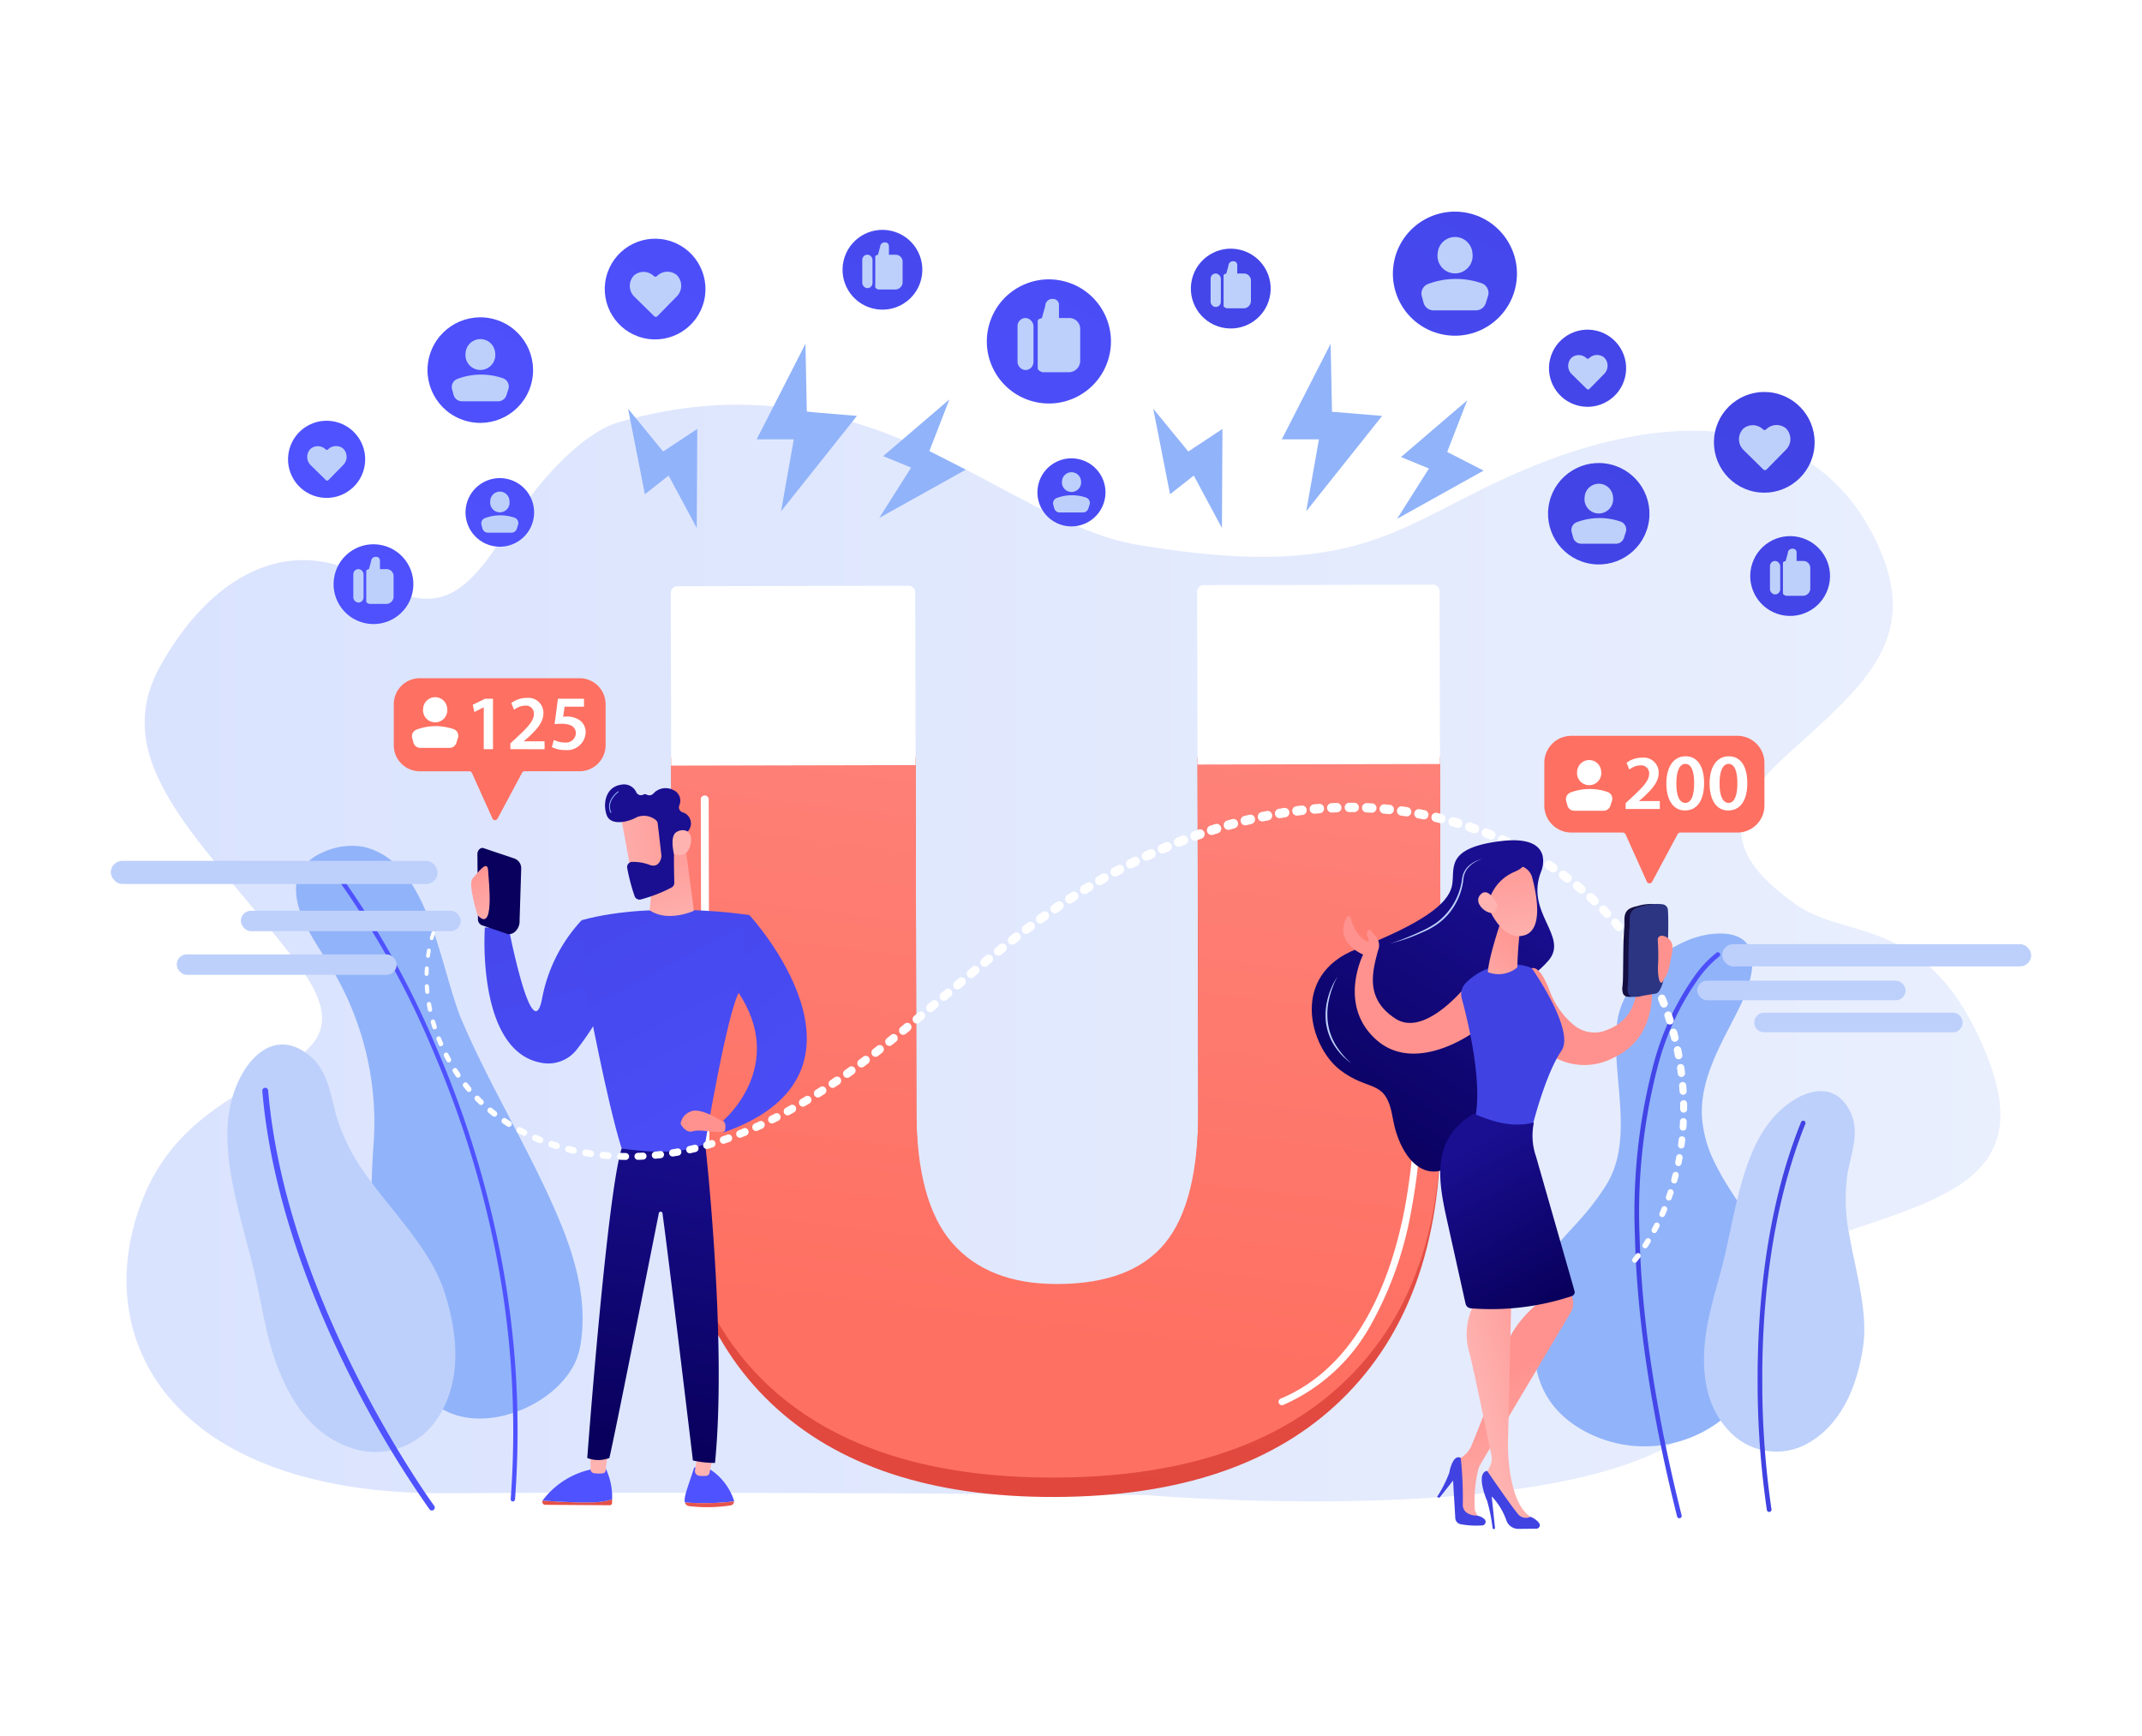 <svg xmlns="http://www.w3.org/2000/svg" xmlns:xlink="http://www.w3.org/1999/xlink" width="290" height="235" viewBox="0 0 290 235">
    <defs>
        <linearGradient id="t3zipegmcg" y1=".5" x2="1" y2=".5" gradientUnits="objectBoundingBox">
            <stop offset="0" stop-color="#dae3fe"/>
            <stop offset="1" stop-color="#e9effd"/>
        </linearGradient>
        <linearGradient id="wp1njav9ca" x1="9.177" y1="2.746" x2="-2.738" y2="-.338" gradientUnits="objectBoundingBox">
            <stop offset="0" stop-color="#4042e2"/>
            <stop offset="1" stop-color="#4f52ff"/>
        </linearGradient>
        <linearGradient id="9nba5t3ryh" x1="17.696" y1="4.951" x2="-.838" y2=".154" xlink:href="#wp1njav9ca"/>
        <linearGradient id="gqbu8lzwhi" x1="4.786" y1="1.61" x2="-13.748" y2="-3.188" xlink:href="#wp1njav9ca"/>
        <linearGradient id="iu3abu11aj" x1="3.952" y1="1.394" x2="-14.582" y2="-3.404" xlink:href="#wp1njav9ca"/>
        <linearGradient id="ve3nxplo5k" x1="9.088" y1="2.723" x2="-9.446" y2="-2.074" xlink:href="#wp1njav9ca"/>
        <linearGradient id="s9jwwf5c5l" x1="12.495" y1="3.605" x2="-2.192" y2="-.197" xlink:href="#wp1njav9ca"/>
        <linearGradient id="ptnjfd49bm" x1="1.844" y1=".848" x2="-12.842" y2="-2.954" xlink:href="#wp1njav9ca"/>
        <linearGradient id="gmkmk3pt8n" x1="20.214" y1="5.603" x2="1.048" y2=".642" xlink:href="#wp1njav9ca"/>
        <linearGradient id="cjg10cft1o" x1="5.355" y1="1.757" x2="-13.812" y2="-3.205" xlink:href="#wp1njav9ca"/>
        <linearGradient id="ddurmmaq6p" x1="4.912" y1="1.642" x2="-7.003" y2="-1.442" xlink:href="#wp1njav9ca"/>
        <linearGradient id="x50knfmflq" x1="2.35" y1=".979" x2="-12.23" y2="-2.795" xlink:href="#wp1njav9ca"/>
        <linearGradient id="3cqietaxxr" x1="12.724" y1="3.664" x2="-1.287" y2=".037" xlink:href="#wp1njav9ca"/>
        <linearGradient id="0d4edosows" x1="18.658" y1="5.2" x2="-2.897" y2="-.379" xlink:href="#wp1njav9ca"/>
        <linearGradient id="v2iaigfkmt" x1="13.867" y1="3.96" x2="-7.857" y2="-1.663" xlink:href="#wp1njav9ca"/>
        <linearGradient id="zkv2wgyywu" x1="0" y1=".5" x2="1" y2=".5" xlink:href="#wp1njav9ca"/>
        <linearGradient id="mv11qwzw6v" x1="6.241" y1="-.337" x2="7.615" y2="-.337" xlink:href="#wp1njav9ca"/>
        <linearGradient id="6vio3b9gew" x1="-.781" y1=".661" x2="-.326" y2=".661" xlink:href="#wp1njav9ca"/>
        <linearGradient id="tfs6ytz8ax" x1="-1.84" y1=".704" x2="-1.395" y2=".704" xlink:href="#wp1njav9ca"/>
        <linearGradient id="g7y5obs0pc" x1=".413" y1=".975" x2=".581" y2="-.377" gradientUnits="objectBoundingBox">
            <stop offset="0" stop-color="#e1473d"/>
            <stop offset="1" stop-color="#e9605a"/>
        </linearGradient>
        <linearGradient id="3pdb8pc8yb" x1=".432" y1=".8" x2=".645" y2="-.819" gradientUnits="objectBoundingBox">
            <stop offset="0" stop-color="#fe7062"/>
            <stop offset="1" stop-color="#ff928e"/>
        </linearGradient>
        <linearGradient id="7ui7bb2fey" x1=".315" y1=".912" x2=".131" y2="1.489" xlink:href="#3pdb8pc8yb"/>
        <linearGradient id="bxaen5sndz" x1="-.095" y1="-1.837" x2="1.264" y2="3.239" xlink:href="#wp1njav9ca"/>
        <linearGradient id="j491m5ddeA" x1="1.202" y1="5.021" x2="1.261" y2="2.613" xlink:href="#wp1njav9ca"/>
        <linearGradient id="azcrf92hxB" x1="3.335" y1="-12.944" x2="-.363" y2="11.132" xlink:href="#g7y5obs0pc"/>
        <linearGradient id="jczqsfmadd" x1="77.861" y1="-.843" x2="77.355" y2="2.39" gradientUnits="objectBoundingBox">
            <stop offset="0" stop-color="#ff928e"/>
            <stop offset="1" stop-color="#feb3b1"/>
        </linearGradient>
        <linearGradient id="uh9w4q4adC" x1="26.299" y1="-5.387" x2="23.783" y2="17.677" xlink:href="#g7y5obs0pc"/>
        <linearGradient id="7hzye593kD" x1="25.681" y1="7.019" x2="25.723" y2="4.399" xlink:href="#wp1njav9ca"/>
        <linearGradient id="b8f32sakbE" x1="96.207" y1="-.223" x2="95.692" y2="2.539" xlink:href="#jczqsfmadd"/>
        <linearGradient id="0rnbm2sdre" x1=".033" y1=".914" x2=".117" y2="-.171" gradientUnits="objectBoundingBox">
            <stop offset="0" stop-color="#09005d"/>
            <stop offset="1" stop-color="#1a0f91"/>
        </linearGradient>
        <linearGradient id="n7jyj0tnrF" x1=".037" y1="-1.162" x2="1.077" y2="1.848" xlink:href="#wp1njav9ca"/>
        <linearGradient id="8jyepqrroG" x1=".354" y1="-.156" x2=".525" y2="1.12" xlink:href="#jczqsfmadd"/>
        <linearGradient id="b1lfy0s6rH" x1="-.839" y1="-1.389" x2="1.253" y2="1.96" xlink:href="#wp1njav9ca"/>
        <linearGradient id="ic06c2o2lI" x1="-2.636" y1="-.15" x2="-4.389" y2="2.993" xlink:href="#jczqsfmadd"/>
        <linearGradient id="cl1ujz833J" x1="-186.238" y1="-4.04" x2="-186.897" y2="-3.686" xlink:href="#0rnbm2sdre"/>
        <linearGradient id="qn9butr9zK" x1=".424" y1=".008" x2=".6" y2="1.002" xlink:href="#jczqsfmadd"/>
        <linearGradient id="o7eztwjj8L" x1="1.769" y1=".059" x2="-.362" y2=".77" xlink:href="#jczqsfmadd"/>
        <linearGradient id="0vpacwhetM" x1="-44.153" y1="-31.646" x2="-43.127" y2="-31.646" xlink:href="#0rnbm2sdre"/>
        <linearGradient id="ewis79nubN" x1="-210.47" y1="-145.529" x2="-207.351" y2="-147.905" xlink:href="#jczqsfmadd"/>
        <linearGradient id="o7hatjnj7O" x1=".27" y1=".957" x2=".683" y2=".046" xlink:href="#0rnbm2sdre"/>
        <linearGradient id="sezqy7khpP" x1="-14.287" y1="-.262" x2="-15.069" y2=".844" xlink:href="#jczqsfmadd"/>
        <linearGradient id="a39cm386qQ" x1="-11.515" y1="-.268" x2="-12.61" y2=".995" xlink:href="#jczqsfmadd"/>
        <linearGradient id="7d0oexa9aR" x1="50.314" y1="4.118" x2="50.281" y2="6.428" xlink:href="#wp1njav9ca"/>
        <linearGradient id="t8s7hojpdS" x1=".85" y1=".052" x2="-.029" y2="1.803" xlink:href="#jczqsfmadd"/>
        <linearGradient id="3yvvfuxakT" x1=".419" y1="-.362" x2=".545" y2="1.074" xlink:href="#jczqsfmadd"/>
        <linearGradient id="mff3orkqxU" x1="-1.552" y1="5.535" x2=".519" y2=".219" xlink:href="#0rnbm2sdre"/>
        <linearGradient id="tc7pri5vjV" x1="-542.211" y1="14.14" x2="-541.879" y2="19.122" xlink:href="#jczqsfmadd"/>
        <linearGradient id="v3nsye8e4W" x1=".488" y1=".411" x2=".616" y2="1.062" xlink:href="#jczqsfmadd"/>
        <linearGradient id="gpp8mbf47X" x1="104.7" y1=".739" x2="105.695" y2=".739" xlink:href="#wp1njav9ca"/>
        <linearGradient id="w5t62dki6Y" x1="1.129" y1="-.086" x2=".382" y2=".697" xlink:href="#jczqsfmadd"/>
        <linearGradient id="ysavlroazZ" x1="87.605" y1=".784" x2="88.597" y2=".784" xlink:href="#wp1njav9ca"/>
        <linearGradient id="frcvsudcvaa" x1=".66" y1="1.025" x2=".291" y2=".152" xlink:href="#0rnbm2sdre"/>
        <linearGradient id="voh7jz03zf" x1="-51.277" y1=".618" x2="-51.198" y2="1.434" gradientUnits="objectBoundingBox">
            <stop offset="0" stop-color="#2b3582"/>
            <stop offset="1" stop-color="#150e42"/>
        </linearGradient>
        <linearGradient id="ch2ym07jyab" x1="-50.557" y1="-.027" x2="-52.187" y2=".848" xlink:href="#voh7jz03zf"/>
        <linearGradient id="y6x0myxaiac" x1="-143.573" y1="-.013" x2="-145.674" y2=".802" xlink:href="#jczqsfmadd"/>
        <linearGradient id="tf4k1udfvad" x1=".462" y1=".675" x2=".316" y2="2.034" gradientUnits="objectBoundingBox">
            <stop offset="0" stop-color="#fe7062"/>
            <stop offset=".53" stop-color="#fe7163"/>
            <stop offset=".721" stop-color="#fe766a"/>
            <stop offset=".857" stop-color="#fe7f76"/>
            <stop offset=".967" stop-color="#fe8c87"/>
            <stop offset="1" stop-color="#ff928e"/>
        </linearGradient>
    </defs>
    <g data-name="Group 15150">
        <path data-name="Rectangle 2718" style="fill:#fff" d="M0 0h290v235H0z"/>
        <g data-name="Group 14303">
            <path data-name="Path 4487" d="M317.684 314.072c-3.973 1.153-9.914 6.395-15.124 14.755-6.408 10.284-10.216 11.185-19.282 6.118s-19.716-1.663-27.424 11.828 5.795 23.979 18.309 40.415-12.472 12.184-20.567 31.38 3.321 40.731 40.882 40.474c37.612-.257 94.47.235 94.47.235s52.729 4.538 71.93-7.187-4.417-17.427 13.442-24.924 36.5-8 28.69-27.381-18.86-15.365-25.992-20.546-11.422-10.806-1.224-20.027 18-15.435 12.849-27.652c-7.4-17.529-25.346-19.79-45.065-12.361s-23.068 16.943-55.614 11.436c-18.152-3.073-36.449-26.382-70.28-16.563z" transform="translate(-234.007 -256.889)" style="fill:url(#t3zipegmcg)"/>
            <g data-name="Group 14272">
                <g data-name="Group 14249" transform="translate(131.531 35.745)">
                    <circle data-name="Ellipse 542" cx="8.402" cy="8.402" r="8.402" transform="rotate(-73.155 10.837 8.042)" style="fill:url(#wp1njav9ca)"/>
                    <g data-name="Group 14248" transform="translate(6.231 4.717)">
                        <rect data-name="Rectangle 2634" width="2.157" height="7.046" rx="1.078" transform="translate(0 2.588)" style="fill:#bdd0fb"/>
                        <path data-name="Path 4488" d="M1247.227 199.115h-1.417v-1.685a.8.8 0 0 0-.831-.9h-.035a.951.951 0 0 0-.985.944l-.469 1.678c-.217 0-.557.155-.557.372v6.432c0 .217.5.5.721.5h3.573a1.554 1.554 0 0 0 1.459-1.577V200.6a1.472 1.472 0 0 0-1.459-1.485z" transform="translate(-1240.202 -196.527)" style="fill:#bdd0fb"/>
                    </g>
                </g>
                <g data-name="Group 14251" transform="translate(44.065 72.585)">
                    <circle data-name="Ellipse 543" cx="5.402" cy="5.402" r="5.402" transform="rotate(-76.717 6.643 5.257)" style="fill:url(#9nba5t3ryh)"/>
                    <g data-name="Group 14250" transform="translate(3.769 2.795)">
                        <rect data-name="Rectangle 2635" width="1.387" height="4.53" rx=".693" transform="translate(0 1.664)" style="fill:#bdd0fb"/>
                        <path data-name="Path 4489" d="M514.872 478.916h-.911v-1.084a.512.512 0 0 0-.534-.58h-.027a.611.611 0 0 0-.633.607l-.3 1.079c-.139 0-.358.1-.358.239v4.135c0 .139.324.319.463.319h2.3a1 1 0 0 0 .938-1.014v-2.745a.946.946 0 0 0-.938-.956z" transform="translate(-510.356 -477.252)" style="fill:#bdd0fb"/>
                    </g>
                </g>
                <g data-name="Group 14253" transform="translate(160.131 32.569)">
                    <circle data-name="Ellipse 544" cx="5.402" cy="5.402" r="5.402" transform="rotate(-76.717 6.643 5.257)" style="fill:url(#gqbu8lzwhi)"/>
                    <g data-name="Group 14252" transform="translate(3.769 2.795)">
                        <rect data-name="Rectangle 2636" width="1.387" height="4.53" rx=".693" transform="translate(0 1.664)" style="fill:#bdd0fb"/>
                        <path data-name="Path 4490" d="M1447.986 157.208h-.911v-1.084a.512.512 0 0 0-.534-.58h-.022a.611.611 0 0 0-.633.607l-.3 1.079c-.139 0-.358.1-.358.239v4.131c0 .139.324.319.463.319h2.3a1 1 0 0 0 .938-1.014v-2.745a.946.946 0 0 0-.943-.952z" transform="translate(-1443.469 -155.544)" style="fill:#bdd0fb"/>
                    </g>
                </g>
                <g data-name="Group 14255" transform="translate(235.519 71.14)">
                    <circle data-name="Ellipse 545" cx="5.402" cy="5.402" r="5.402" transform="rotate(-71.413 7.124 5.12)" style="fill:url(#iu3abu11aj)"/>
                    <g data-name="Group 14254" transform="translate(4.112 3.139)">
                        <rect data-name="Rectangle 2637" width="1.387" height="4.53" rx=".693" transform="translate(0 1.664)" style="fill:#bdd0fb"/>
                        <path data-name="Path 4491" d="M2056.827 470.063h-.911v-1.084a.512.512 0 0 0-.534-.58h-.022a.611.611 0 0 0-.633.607l-.3 1.079c-.139 0-.358.1-.358.239v4.135c0 .139.324.319.463.319h2.3a1 1 0 0 0 .938-1.014v-2.745a.946.946 0 0 0-.943-.956z" transform="translate(-2052.311 -468.399)" style="fill:#bdd0fb"/>
                    </g>
                </g>
                <g data-name="Group 14257" transform="translate(112.973 30.02)">
                    <circle data-name="Ellipse 546" cx="5.402" cy="5.402" r="5.402" transform="rotate(-76.717 6.643 5.257)" style="fill:url(#ve3nxplo5k)"/>
                    <g data-name="Group 14256" transform="translate(3.769 2.795)">
                        <rect data-name="Rectangle 2638" width="1.387" height="4.53" rx=".693" transform="translate(0 1.664)" style="fill:#bdd0fb"/>
                        <path data-name="Path 4492" d="M1068.858 136.714h-.911v-1.084a.512.512 0 0 0-.534-.58h-.022a.611.611 0 0 0-.633.607l-.3 1.079c-.139 0-.358.1-.358.239v4.135c0 .139.324.319.463.319h2.3a1 1 0 0 0 .938-1.014v-2.745a.946.946 0 0 0-.943-.956z" transform="translate(-1064.342 -135.05)" style="fill:#bdd0fb"/>
                    </g>
                </g>
                <g data-name="Group 14258" transform="translate(80.494 30.928)">
                    <circle data-name="Ellipse 547" cx="6.817" cy="6.817" r="6.817" transform="rotate(-76.7 8.386 6.636)" style="fill:url(#s9jwwf5c5l)"/>
                    <path data-name="Path 4493" d="M805.285 167.355a2 2 0 0 0-2.687.158.309.309 0 0 1-.394 0 1.992 1.992 0 0 0-2.684-.112 2.038 2.038 0 0 0 .025 2.883l2.687 2.641a.31.31 0 0 0 .438 0l2.641-2.687a2.039 2.039 0 0 0-.026-2.883z" transform="translate(-794.162 -161.053)" style="fill:#bdd0fb"/>
                </g>
                <g data-name="Group 14259" transform="translate(230.807 51.825)">
                    <circle data-name="Ellipse 548" cx="6.817" cy="6.817" r="6.817" transform="rotate(-78.318 8.197 6.676)" style="fill:url(#ptnjfd49bm)"/>
                    <path data-name="Path 4494" d="M2012.566 334.2a2 2 0 0 0-2.687.158.309.309 0 0 1-.394 0 1.992 1.992 0 0 0-2.684-.112 2.039 2.039 0 0 0 .025 2.883l2.687 2.641a.31.31 0 0 0 .438 0l2.641-2.687a2.039 2.039 0 0 0-.026-2.883z" transform="translate(-2001.587 -328.041)" style="fill:#bdd0fb"/>
                </g>
                <g data-name="Group 14260" transform="translate(37.936 55.899)">
                    <circle data-name="Ellipse 549" cx="5.223" cy="5.223" r="5.223" transform="rotate(-76.717 6.423 5.083)" style="fill:url(#gmkmk3pt8n)"/>
                    <path data-name="Path 4495" d="M452.689 357.016a1.531 1.531 0 0 0-2.059.121.237.237 0 0 1-.3 0 1.526 1.526 0 0 0-2.057-.086 1.562 1.562 0 0 0 .019 2.209l2.059 2.023a.237.237 0 0 0 .336 0l2.024-2.059a1.562 1.562 0 0 0-.022-2.208z" transform="translate(-444.165 -352.187)" style="fill:#bdd0fb"/>
                </g>
                <g data-name="Group 14261" transform="translate(208.63 43.543)">
                    <circle data-name="Ellipse 550" cx="5.223" cy="5.223" r="5.223" transform="rotate(-76.372 6.454 5.077)" style="fill:url(#cjg10cft1o)"/>
                    <path data-name="Path 4496" d="M1825.172 257.867a1.531 1.531 0 0 0-2.059.121.237.237 0 0 1-.3 0 1.526 1.526 0 0 0-2.057-.086 1.562 1.562 0 0 0 .019 2.209l2.059 2.023a.238.238 0 0 0 .336 0l2.023-2.059a1.562 1.562 0 0 0-.021-2.208z" transform="translate(-1816.625 -253.014)" style="fill:#bdd0fb"/>
                </g>
                <g data-name="Group 14263" transform="translate(186.938 27)">
                    <circle data-name="Ellipse 551" cx="8.402" cy="8.402" r="8.402" transform="matrix(.22 -.975 .975 .22 0 16.392)" style="fill:url(#ddurmmaq6p)"/>
                    <g data-name="Group 14262">
                        <path data-name="Path 4497" d="M1682.979 131.375a2.377 2.377 0 1 1-4.708 0 2.358 2.358 0 0 1 4.708 0z" transform="translate(-1670.565 -124.071)" style="fill:#bdd0fb"/>
                        <path data-name="Path 4498" d="M1662.237 179.047h5.747a1.391 1.391 0 0 0 1.325-.967l.309-.967a1.39 1.39 0 0 0-.839-1.729 10.711 10.711 0 0 0-7.234.079 1.385 1.385 0 0 0-.888 1.679l.238.878a1.391 1.391 0 0 0 1.342 1.027z" transform="translate(-1655.099 -164.033)" style="fill:#bdd0fb"/>
                    </g>
                </g>
                <g data-name="Group 14265" transform="translate(208.17 61.267)">
                    <circle data-name="Ellipse 552" cx="6.866" cy="6.866" r="6.866" transform="rotate(-76.464 8.473 6.676)" style="fill:url(#x50knfmflq)"/>
                    <g data-name="Group 14264">
                        <path data-name="Path 4499" d="M1842.068 399.566a1.942 1.942 0 1 1-3.848 0 1.927 1.927 0 0 1 3.848 0z" transform="translate(-1831.852 -393.525)" style="fill:#bdd0fb"/>
                        <path data-name="Path 4500" d="M1825.119 438.523h4.7a1.137 1.137 0 0 0 1.083-.79l.253-.79a1.136 1.136 0 0 0-.686-1.413 8.752 8.752 0 0 0-5.912.065 1.132 1.132 0 0 0-.725 1.372l.195.717a1.137 1.137 0 0 0 1.092.839z" transform="translate(-1819.213 -426.182)" style="fill:#bdd0fb"/>
                    </g>
                </g>
                <g data-name="Group 14267" transform="translate(56.116 41.196)">
                    <circle data-name="Ellipse 553" cx="7.145" cy="7.145" r="7.145" transform="rotate(-73.155 9.216 6.838)" style="fill:url(#3cqietaxxr)"/>
                    <g data-name="Group 14266">
                        <path data-name="Path 4501" d="M624.192 241.991a2.021 2.021 0 1 1-4 0 2.005 2.005 0 0 1 4 0z" transform="translate(-613.27 -235.415)" style="fill:#bdd0fb"/>
                        <path data-name="Path 4502" d="M606.554 282.529h4.887a1.183 1.183 0 0 0 1.127-.822l.263-.822a1.182 1.182 0 0 0-.714-1.47 9.108 9.108 0 0 0-6.152.067 1.178 1.178 0 0 0-.755 1.428l.2.746a1.183 1.183 0 0 0 1.144.873z" transform="translate(-600.118 -269.397)" style="fill:#bdd0fb"/>
                    </g>
                </g>
                <g data-name="Group 14269" transform="translate(62.081 63.782)">
                    <circle data-name="Ellipse 554" cx="4.645" cy="4.645" r="4.645" transform="rotate(-76.717 5.712 4.52)" style="fill:url(#0d4edosows)"/>
                    <g data-name="Group 14268">
                        <path data-name="Path 4503" d="M649.646 408.091a1.314 1.314 0 1 1-2.6 0 1.3 1.3 0 0 1 2.6 0z" transform="translate(-642.75 -404.019)" style="fill:#bdd0fb"/>
                        <path data-name="Path 4504" d="M638.18 434.442h3.177a.769.769 0 0 0 .732-.535l.171-.534a.768.768 0 0 0-.464-.956 5.92 5.92 0 0 0-4 .044.766.766 0 0 0-.491.928l.132.485a.769.769 0 0 0 .743.568z" transform="translate(-634.2 -426.109)" style="fill:#bdd0fb"/>
                    </g>
                </g>
                <g data-name="Group 14271" transform="translate(139.518 61.111)">
                    <circle data-name="Ellipse 555" cx="4.608" cy="4.608" r="4.608" transform="rotate(-76.717 5.667 4.485)" style="fill:url(#v2iaigfkmt)"/>
                    <g data-name="Group 14270">
                        <path data-name="Path 4505" d="M1271.917 386.426a1.3 1.3 0 1 1-2.582 0 1.293 1.293 0 0 1 2.582 0z" transform="translate(-1265.075 -382.387)" style="fill:#bdd0fb"/>
                        <path data-name="Path 4506" d="M1260.541 412.572h3.152a.763.763 0 0 0 .727-.531l.17-.53a.762.762 0 0 0-.46-.948 5.874 5.874 0 0 0-3.968.043.76.76 0 0 0-.487.921l.131.481a.763.763 0 0 0 .735.564z" transform="translate(-1256.592 -404.305)" style="fill:#bdd0fb"/>
                    </g>
                </g>
            </g>
            <g data-name="Group 14276">
                <g data-name="Group 14274">
                    <g data-name="Group 14273">
                        <path data-name="Path 4507" d="M1807.808 918.225a16.328 16.328 0 0 1-1.69-5.962c-.377-5.373 2.746-10.321 5.04-14.947 2.109-4.252 3.676-10.587-3.44-10.023-5.669.449-12.334 6.1-13.095 11.99-.9 6.973 2.495 15.765-1.53 22.1-5.63 8.86-9.691 6.83-9.691 21.782 0 6.389 3.539 9.913 7.592 11.854a16.963 16.963 0 0 0 19.124-3.107c4.5-4.358 7.181-10.623 6.275-16.913-.913-6.353-5.893-11.171-8.585-16.774z" transform="translate(-1575.682 -760.878)" style="fill:#91b3fa"/>
                        <path data-name="Path 4508" d="M1898.8 984.213a.316.316 0 0 1-.306-.239c-3.529-14.086-5.45-26.856-5.709-37.955a78.784 78.784 0 0 1 2.532-23.329 37 37 0 0 1 5.465-11.774 14.941 14.941 0 0 1 3.063-3.277.316.316 0 0 1 .36.519 14.79 14.79 0 0 0-2.952 3.183 36.541 36.541 0 0 0-5.354 11.607 78.387 78.387 0 0 0-2.482 23.131c.265 11.035 2.179 23.733 5.689 37.742a.316.316 0 0 1-.23.383.321.321 0 0 1-.076.009z" transform="translate(-1671.434 -778.675)" style="fill:url(#zkv2wgyywu)"/>
                    </g>
                </g>
                <g data-name="Group 14275">
                    <path data-name="Path 4509" d="M1989.646 1093.437c.725-4.779-1.011-10.265-1.878-15.319a24.316 24.316 0 0 1-.241-8.016c.427-2.676 1.684-5.571.525-8.238-2.337-5.372-7.891-2.927-11.072 1.117-3.692 4.693-4.7 12.362-6.1 18.267-.845 3.56-2.119 7.211-2.565 10.839-.739 6.01.62 10.182 3.495 13a8.7 8.7 0 0 0 10.33 1.385c3.042-1.697 6.335-5.326 7.506-13.035z" transform="translate(-1737.416 -911.057)" style="fill:#bdd0fb"/>
                    <path data-name="Path 4510" d="M2028.062 1143.812a.316.316 0 0 1-.311-.263 119.591 119.591 0 0 1-1.253-17.438c-.029-9.3.968-22.93 5.884-35.085a.316.316 0 0 1 .585.237c-2.692 6.657-5.89 18.106-5.838 34.846a118.909 118.909 0 0 0 1.244 17.335.316.316 0 0 1-.259.364.336.336 0 0 1-.052.004z" transform="translate(-1788.539 -939.127)" style="fill:url(#mv11qwzw6v)"/>
                </g>
            </g>
            <g data-name="Group 14279">
                <g data-name="Group 14277">
                    <path data-name="Path 4511" d="M439.329 792.6a6.609 6.609 0 0 0-3.24 2.8c-1.907 4.8 3.113 10.376 5.156 14.257a40.537 40.537 0 0 1 4.965 21.743c-.614 8.2-.544 16.173 1.653 24.177 1.132 4.124 3 8.405 6.214 11.368 6.074 5.6 18.573.244 20.014-7.224 1.149-5.956-.547-12.015-2.846-17.473-3.866-9.183-9.183-17.664-13.106-26.818-3-7-4.353-21.605-13.4-23.566a9.219 9.219 0 0 0-5.41.736z" transform="translate(-395.584 -677.228)" style="fill:#91b3fa"/>
                    <path data-name="Path 4512" d="M500.334 903.415h-.01a.3.3 0 0 1-.273-.319 124.1 124.1 0 0 0-2.159-34.028 136.226 136.226 0 0 0-8.422-26.817 118.607 118.607 0 0 0-13.4-23.869.3.3 0 0 1 .467-.366 119.259 119.259 0 0 1 13.473 24 136.826 136.826 0 0 1 8.459 26.934 124.7 124.7 0 0 1 2.169 34.191.3.3 0 0 1-.304.274z" transform="translate(-430.91 -700.149)" style="fill:url(#6vio3b9gew)"/>
                </g>
                <g data-name="Group 14278">
                    <path data-name="Path 4513" d="M390.263 1041.389c-1.745-5.315-6.4-10.075-9.937-14.843a28.136 28.136 0 0 1-4.433-8.154c-.956-2.987-1.168-6.634-3.758-8.783-5.218-4.329-9.679 1.1-10.854 6.934-1.364 6.775 1.6 15.223 3.231 22.055.985 4.119 1.576 8.555 3.009 12.535 2.374 6.593 5.955 10.193 10.4 11.6a10.068 10.068 0 0 0 11.393-3.962c2.257-3.34 3.764-8.808.949-17.382z" transform="translate(-330.147 -866.641)" style="fill:#bdd0fb"/>
                    <path data-name="Path 4514" d="M421.872 1112.025a.4.4 0 0 1-.32-.161 138.49 138.49 0 0 1-10.4-17.363c-4.884-9.59-10.973-24.2-12.24-39.324a.4.4 0 0 1 .79-.066c2.406 28.709 22.288 56.01 22.488 56.282a.4.4 0 0 1-.319.632z" transform="translate(-363.402 -907.534)" style="fill:url(#tfs6ytz8ax)"/>
                </g>
            </g>
            <g data-name="Group 14287">
                <g data-name="Group 14284">
                    <g data-name="Group 14281">
                        <path data-name="Path 4515" d="M948.122 745.074c.034 15.933-4.4 28.3-13.4 37.062s-21.952 13.174-38.94 13.211q-24.9.053-38.294-12.654t-13.449-36.649l-.108-50.866h33.095l.1 48.215c.019 8.607 1.625 14.869 4.853 18.748s7.962 5.823 14.237 5.809q10.076-.021 14.593-5.815c3.017-3.863 4.5-10.219 4.481-18.993l-.1-47.964h32.828z" transform="translate(-753.064 -592.689)" style="fill:url(#g7y5obs0pc)"/>
                        <path data-name="Path 4516" d="M948.16 745.68c.034 15.239-4.405 27.073-13.409 35.454s-21.952 12.6-38.94 12.641q-24.9.053-38.292-12.1c-8.926-8.106-13.413-19.82-13.446-35.059l-.108-50.235h33.1l.1 47.7c.017 8.231 1.623 14.225 4.852 17.933s7.962 5.57 14.235 5.556q10.076-.021 14.6-5.563c3.017-3.695 4.5-9.78 4.484-18.17l-.1-47.453h32.828z" transform="translate(-753.098 -593.744)" style="fill:url(#3pdb8pc8yb)"/>
                        <g data-name="Group 14280">
                            <path data-name="Path 4517" d="m875.685 508.717-31.173.067a.924.924 0 0 0-.969.916l.05 23.373 33.095-.073-.05-23.373a.907.907 0 0 0-.953-.91z" transform="translate(-752.728 -429.422)" style="fill:#fff"/>
                            <path data-name="Path 4518" d="m1448.364 507.5-30.987.066a.9.9 0 0 0-.934.916l.05 23.373 32.828-.07-.05-23.373a.869.869 0 0 0-.907-.912z" transform="translate(-1254.367 -428.354)" style="fill:#fff"/>
                        </g>
                    </g>
                    <g data-name="Group 14282" style="mix-blend-mode:soft-light;isolation:isolate">
                        <path data-name="Path 4519" d="M876.843 784.766a.529.529 0 0 1-.535-.461l-.1-46.805a.539.539 0 0 1 1.068 0l.1 46.805a.529.529 0 0 1-.533.461z" transform="translate(-781.33 -629.342)" style="fill:#fff"/>
                    </g>
                    <g data-name="Group 14283" style="mix-blend-mode:soft-light;isolation:isolate">
                        <path data-name="Path 4520" d="M1505.512 1075.983a.463.463 0 0 1-.18-.889c10.6-4.43 14.965-16.329 16.759-25.53a83.719 83.719 0 0 0 1.362-19.2.463.463 0 1 1 .923-.063 84.8 84.8 0 0 1-1.376 19.439 49.034 49.034 0 0 1-5.4 15.269 24.961 24.961 0 0 1-11.908 10.937.462.462 0 0 1-.18.037z" transform="translate(-1331.952 -885.749)" style="fill:#fff"/>
                    </g>
                </g>
                <g data-name="Group 14285">
                    <path data-name="Path 4521" d="M943.611 245.329 937 258.271h5.027l-1.72 9.737 10.273-12.91-6.79-.56z" transform="translate(-834.559 -198.796)" style="fill:#91b3fa"/>
                    <path data-name="Path 4522" d="m1079.975 305.927-8.969 7.678 3.781 1.554-4.31 6.809 11.716-6.529-4.933-2.524z" transform="translate(-951.435 -251.856)" style="fill:#91b3fa"/>
                    <path data-name="Path 4523" d="m797.033 316.031 2.28 11.584 3.211-2.53 3.812 7.1.07-13.412-4.622 3.056z" transform="translate(-712.003 -260.704)" style="fill:#91b3fa"/>
                </g>
                <g data-name="Group 14286">
                    <path data-name="Path 4524" d="m1515.228 245.329-6.612 12.943h5.026l-1.72 9.737L1522.2 255.1l-6.79-.56z" transform="translate(-1335.075 -198.796)" style="fill:#91b3fa"/>
                    <path data-name="Path 4525" d="m1643.592 306.927-8.969 7.678 3.781 1.554-4.31 6.809 11.716-6.529-4.933-2.524z" transform="translate(-1444.946 -252.732)" style="fill:#91b3fa"/>
                    <path data-name="Path 4526" d="m1368.65 316.031 2.28 11.584 3.211-2.53 3.812 7.1.07-13.412-4.622 3.056z" transform="translate(-1212.519 -260.704)" style="fill:#91b3fa"/>
                </g>
            </g>
            <g data-name="Group 14293">
                <g data-name="Group 14290">
                    <path data-name="Path 4527" d="M567.19 609.374h-21.634a3.523 3.523 0 0 0-3.523 3.523v5.551a3.523 3.523 0 0 0 3.523 3.523h6.681a.425.425 0 0 1 .388.25l2.768 6.146a.382.382 0 0 0 .685.023l3.319-6.2a.425.425 0 0 1 .375-.224h7.417a3.523 3.523 0 0 0 3.523-3.523V612.9a3.523 3.523 0 0 0-3.522-3.526z" transform="translate(-488.721 -517.559)" style="fill:url(#7ui7bb2fey)"/>
                    <g data-name="Group 14288">
                        <path data-name="Path 4528" d="M629.478 632.889h-.021l-1.25.63-.221-.977 1.66-.819h1.082v6.83h-1.25z" transform="translate(-563.983 -537.128)" style="fill:#fff"/>
                        <path data-name="Path 4529" d="M668.945 637.738v-.788l.809-.746c1.608-1.492 2.364-2.312 2.375-3.215a1.075 1.075 0 0 0-1.219-1.145 2.487 2.487 0 0 0-1.461.567l-.378-.914a3.38 3.38 0 0 1 2.1-.7 2.025 2.025 0 0 1 2.248 2.07c0 1.2-.861 2.164-2.049 3.268l-.6.515v.021h2.805v1.072z" transform="translate(-599.847 -536.314)" style="fill:#fff"/>
                        <path data-name="Path 4530" d="M718.479 632.795h-2.627l-.2 1.366a3.434 3.434 0 0 1 .494-.031 3.044 3.044 0 0 1 1.66.441 1.959 1.959 0 0 1 .893 1.734 2.5 2.5 0 0 1-2.763 2.364 3.93 3.93 0 0 1-1.807-.4l.263-.977a3.456 3.456 0 0 0 1.5.357 1.333 1.333 0 0 0 1.482-1.25c0-.777-.578-1.292-1.944-1.292a5.947 5.947 0 0 0-.935.063l.452-3.446h3.53z" transform="translate(-639.411 -537.128)" style="fill:#fff"/>
                    </g>
                    <g data-name="Group 14289">
                        <path data-name="Path 4531" d="M577.253 631.535a1.644 1.644 0 1 1-3.256 0 1.631 1.631 0 0 1 3.256 0z" transform="translate(-516.709 -535.618)" style="fill:#fff"/>
                        <path data-name="Path 4532" d="M562.909 664.5h3.974a.962.962 0 0 0 .916-.669l.214-.668a.961.961 0 0 0-.581-1.2 7.408 7.408 0 0 0-5 .055.958.958 0 0 0-.614 1.161l.165.607a.962.962 0 0 0 .926.714z" transform="translate(-506.013 -563.254)" style="fill:#fff"/>
                    </g>
                </g>
                <path data-name="Path 4533" d="M653.911 872.5a21.345 21.345 0 0 0-5.394 10.68c-1.34 6.835-4.523-9.662-4.523-9.662h-3.216s-1.213 17 7.867 18.351a4.876 4.876 0 0 0 4.551-1.8c1.658-2.106 4.245-5.852 4.87-9.422a11.462 11.462 0 0 0-4.155-8.147z" transform="translate(-575.136 -747.952)" style="fill:url(#bxaen5sndz)"/>
                <path data-name="Path 4534" d="M865.342 1472.127a.582.582 0 0 0-.016-.152 7.961 7.961 0 0 0-3.871-4.561l-1.5.117c-.86 2.658-1.415 3.956-1.277 4.682 0 .02.01.04.015.059a35.487 35.487 0 0 0 6.649-.145z" transform="translate(-765.966 -1268.87)" style="fill:url(#j491m5ddeA)"/>
                <path data-name="Path 4535" d="M858.955 1505.454a.649.649 0 0 0 .475.479 20.527 20.527 0 0 0 5.717-.081.545.545 0 0 0 .452-.543 35.487 35.487 0 0 1-6.644.145z" transform="translate(-766.222 -1302.053)" style="fill:url(#azcrf92hxB)"/>
                <path data-name="Path 4536" d="m872.49 1448.7-.655 3.153a.516.516 0 0 1-.441.424 4.364 4.364 0 0 1-1.015-.016.648.648 0 0 1-.513-.761l.455-2.8z" transform="translate(-775.768 -1252.481)" style="fill:url(#jczqsfmadd)"/>
                <path data-name="Path 4537" d="M710.37 1503.392a8.637 8.637 0 0 0 2.851-.408c0 .159 0 .321-.005.488a.316.316 0 0 1-.3.321l-8.773-.057a.4.4 0 0 1-.322-.583c1.15.095 4.079.308 6.549.239z" transform="translate(-630.349 -1300.017)" style="fill:url(#uh9w4q4adC)"/>
                <path data-name="Path 4538" d="M704.106 1474.084a.4.4 0 0 1 .035-.066 11.18 11.18 0 0 1 6.647-4.173l1.871-.059a8.976 8.976 0 0 1 .849 4.129 8.636 8.636 0 0 1-2.851.408c-2.471.069-5.401-.144-6.551-.239z" transform="translate(-630.634 -1270.948)" style="fill:url(#7hzye593kD)"/>
                <path data-name="Path 4539" d="M758.589 1443.8a584.44 584.44 0 0 0-.376 3.08.407.407 0 0 1-.343.368 4.283 4.283 0 0 1-1.285-.02.554.554 0 0 1-.419-.555v-3.326z" transform="translate(-676.218 -1247.798)" style="fill:url(#b8f32sakbE)"/>
                <path data-name="Path 4540" d="M768.6 1115.81s2.993 26.607 1.33 43.236a12.864 12.864 0 0 1-2.993-.333s-3.11-26.014-4.117-33.458a.25.25 0 0 0-.494-.016c-1.241 6.263-6.118 30.822-6.7 33.141a4.145 4.145 0 0 1-2.993 0s2.661-35.586 4.656-41.905z" transform="translate(-673.127 -961.002)" style="fill:url(#0rnbm2sdre)"/>
                <path data-name="Path 4541" d="M769.9 862.092s-12.638-2-22.615.665l.665 10.31s2.661 14.3 4.656 20.62c0 0 7.649 1.33 11.308-.665 0 0 2.993-17.959 4.656-20.62.003-.002 1.666-6.984 1.33-10.31z" transform="translate(-668.445 -738.213)" style="fill:url(#n7jyj0tnrF)"/>
                <path data-name="Path 4542" d="m825.2 779.887 1.348 10.281s-3.517 1.616-5.98-.069l.53-6.009z" transform="translate(-732.607 -666.863)" style="fill:url(#8jyepqrroG)"/>
                <path data-name="Path 4543" d="M904.522 867.149s19.622 21.285-3.492 29.433v-1.663s8.647-7.317 2-17.294c-.004 0 .827-9.478 1.492-10.476z" transform="translate(-803.064 -743.27)" style="fill:url(#b1lfy0s6rH)"/>
                <path data-name="Path 4544" d="M859.892 1081.426s-2.993-2-4.323-1.33a2.057 2.057 0 0 0-1.33 1.663s.665 1.33 1.663 1 3.326.333 4.324 0c-.001-.003.331-1.333-.334-1.333z" transform="translate(-762.092 -929.611)" style="fill:url(#ic06c2o2lI)"/>
                <g data-name="Group 14291">
                    <path data-name="Path 4545" d="m633.9 794.108 4.222 1.423a1.4 1.4 0 0 1 .9 1.326l-.222 7.043c.069 1.1-.841 2.074-1.7 1.816l-3.385-1.153a.869.869 0 0 1-.552-.872l-.075-8.773c0-.505.418-.927.812-.81z" transform="translate(-568.454 -679.298)" style="fill:url(#cl1ujz833J)"/>
                </g>
                <path data-name="Path 4546" d="M627.178 820.44s-1.321-4.234-.65-4.947 2.01-2.68 2.1-1.072.897 8.553-1.45 6.019z" transform="translate(-562.54 -696.561)" style="fill:url(#qn9butr9zK)"/>
                <g data-name="Group 14292">
                    <path data-name="Path 4547" d="M789.023 749.386c-.021.13 1.575 8.677 1.575 8.677l4.861-1.015-.309-8.326s-5.777-1.51-6.127.664z" transform="translate(-704.989 -639.127)" style="fill:url(#o7eztwjj8L)"/>
                    <path data-name="Path 4548" d="M778.762 729.732a.715.715 0 0 1 .339.529l.5 4.307a.7.7 0 0 1 0 .2c-.06.358-.342 1.481-1.5 1.134a6.294 6.294 0 0 0-2.558-.436.713.713 0 0 0-.57.838 26.618 26.618 0 0 0 1 3.8.71.71 0 0 0 .858.438 19.784 19.784 0 0 0 4.157-1.621.713.713 0 0 0 .36-.638c-.029-1.159-.1-4.406.025-5.326.113-.855 1.146-1.36 1.638-1.554a.717.717 0 0 0 .406-.407 1.571 1.571 0 0 0-.989-2.257.714.714 0 0 1-.416-.9 1.578 1.578 0 0 0-.885-2.144 2.225 2.225 0 0 0-2.629.534.741.741 0 0 1-.88.131.472.472 0 0 0-.469-.005.692.692 0 0 1-.94-.3 1.827 1.827 0 0 0-2.085-1.037c-2.176.335-2.462 2.736-1.913 4.155s2.888.921 4.069.23a2.58 2.58 0 0 1 2.482.329z" transform="translate(-690.055 -618.782)" style="fill:url(#0vpacwhetM)"/>
                    <path data-name="Path 4549" d="M845.623 777.98s-.616-2.367.311-2.964 2.279-.256 1.95 1.549c-.41 2.245-2.261 1.415-2.261 1.415z" transform="translate(-754.373 -662.362)" style="fill:url(#ewis79nubN)"/>
                </g>
                <path data-name="Path 4550" d="M776.608 735.406a.061.061 0 0 1-.055-.035c-.74-1.584.988-2.85 1.005-2.862a.061.061 0 0 1 .071.1c-.017.012-1.663 1.22-.966 2.713a.061.061 0 0 1-.055.086z" transform="translate(-693.909 -625.368)" style="fill:#91b3fa"/>
            </g>
            <g data-name="Group 14294">
                <path data-name="Path 4551" d="m1890.6 1236.214.445-.582a.377.377 0 0 0-.06-.519.352.352 0 0 0-.5.062l-.005.007-.428.572-.005.007a.373.373 0 0 0 .064.513.348.348 0 0 0 .489-.06z" transform="translate(-1668.992 -1065.396)" style="fill:#fff"/>
                <path data-name="Path 4552" d="m1901.8 1220.044.4-.619a.39.39 0 0 0-.105-.53.365.365 0 0 0-.515.108l-.005.008-.38.607-.005.008a.386.386 0 0 0 .109.524.361.361 0 0 0 .501-.106z" transform="translate(-1678.764 -1051.21)" style="fill:#fff"/>
                <path data-name="Path 4553" d="m1911.687 1203 .346-.65a.4.4 0 0 0-.152-.537.378.378 0 0 0-.521.156v.008l-.331.637v.009a.4.4 0 0 0 .156.53.375.375 0 0 0 .502-.153z" transform="translate(-1687.384 -1036.263)" style="fill:#fff"/>
                <path data-name="Path 4554" d="m1920.219 1185.21.295-.676a.414.414 0 0 0-.2-.54.392.392 0 0 0-.524.205v.009l-.281.662v.009a.41.41 0 0 0 .2.533.389.389 0 0 0 .51-.202z" transform="translate(-1694.822 -1020.673)" style="fill:#fff"/>
                <path data-name="Path 4555" d="m1927.384 1166.811.243-.7a.425.425 0 0 0-.247-.539.406.406 0 0 0-.524.254v.009l-.23.682v.009a.421.421 0 0 0 .25.532.4.4 0 0 0 .508-.247z" transform="translate(-1701.065 -1004.555)" style="fill:#fff"/>
                <path data-name="Path 4556" d="m1933.187 1147.93.192-.714a.436.436 0 0 0-.294-.535.42.42 0 0 0-.519.3v.009l-.18.7v.009a.432.432 0 0 0 .3.527.417.417 0 0 0 .501-.296z" transform="translate(-1706.116 -988.02)" style="fill:#fff"/>
                <path data-name="Path 4557" d="m1937.642 1128.683.142-.727a.447.447 0 0 0-.34-.527.435.435 0 0 0-.511.35v.009l-.131.71v.009a.443.443 0 0 0 .342.519.432.432 0 0 0 .498-.343z" transform="translate(-1709.989 -971.169)" style="fill:#fff"/>
                <path data-name="Path 4558" d="m1940.773 1109.178.093-.735a.458.458 0 0 0-.385-.516.449.449 0 0 0-.5.4v.014l-.083.717v.009a.454.454 0 0 0 .387.507.446.446 0 0 0 .488-.396z" transform="translate(-1712.705 -954.097)" style="fill:#fff"/>
                <path data-name="Path 4559" d="m1942.605 1089.517.044-.74a.46.46 0 1 0-.917-.058v.014l-.036.721v.01a.456.456 0 1 0 .91.053z" transform="translate(-1714.285 -936.892)" style="fill:#fff"/>
                <path data-name="Path 4560" d="M1943.095 1069.789v-.741a.472.472 0 1 0-.944 0v.015l.01.722v.009a.468.468 0 1 0 .936-.009z" transform="translate(-1714.681 -919.632)" style="fill:#fff"/>
                <path data-name="Path 4561" d="m1942.091 1050.08-.049-.74a.485.485 0 1 0-.967.068v.015l.055.72v.009a.485.485 0 0 0 .517.455.491.491 0 0 0 .444-.527z" transform="translate(-1713.741 -902.393)" style="fill:#fff"/>
                <path data-name="Path 4562" d="m1939.874 1030.471-.094-.735a.5.5 0 0 0-.558-.441.51.51 0 0 0-.428.575v.015l.1.715v.01a.5.5 0 0 0 .558.431.506.506 0 0 0 .422-.57z" transform="translate(-1711.741 -885.245)" style="fill:#fff"/>
                <path data-name="Path 4563" d="m1936.483 1011.049-.141-.728a.508.508 0 0 0-.6-.411.522.522 0 0 0-.4.615v.01l.141.708v.01a.506.506 0 0 0 .6.405.521.521 0 0 0 .4-.609z" transform="translate(-1708.717 -868.267)" style="fill:#fff"/>
                <path data-name="Path 4564" d="m1931.94 991.913-.185-.717a.513.513 0 0 0-.629-.376.532.532 0 0 0-.365.648v.01l.184.7v.01a.511.511 0 0 0 .629.371.53.53 0 0 0 .366-.646z" transform="translate(-1704.696 -851.544)" style="fill:#fff"/>
                <path data-name="Path 4565" d="m1926.24 973.107-.229-.7a.518.518 0 0 0-.659-.339.54.54 0 0 0-.328.679v.01l.226.683v.01a.515.515 0 0 0 .658.333.539.539 0 0 0 .332-.676z" transform="translate(-1699.663 -835.112)" style="fill:#fff"/>
                <path data-name="Path 4566" d="m1919.392 954.708-.272-.687a.522.522 0 0 0-.687-.3.549.549 0 0 0-.289.708v.01l.268.666v.01a.52.52 0 0 0 .686.293.547.547 0 0 0 .294-.7z" transform="translate(-1693.629 -819.041)" style="fill:#fff"/>
                <path data-name="Path 4567" d="m1911.405 936.792-.315-.669a.527.527 0 0 0-.713-.254.558.558 0 0 0-.247.735v.01l.31.648v.01a.525.525 0 0 0 .712.249.556.556 0 0 0 .253-.729z" transform="translate(-1686.598 -803.395)" style="fill:#fff"/>
                <path data-name="Path 4568" d="m1902.292 919.456-.358-.646a.532.532 0 0 0-.737-.207.566.566 0 0 0-.2.76l.005.01.35.624.006.01a.53.53 0 0 0 .735.2.564.564 0 0 0 .199-.751z" transform="translate(-1678.585 -788.261)" style="fill:#fff"/>
                <path data-name="Path 4569" d="m1892.062 902.791-.4-.619a.537.537 0 0 0-.758-.157.574.574 0 0 0-.152.781l.006.01.391.6.006.01a.535.535 0 0 0 .756.152.572.572 0 0 0 .151-.777z" transform="translate(-1669.598 -773.717)" style="fill:#fff"/>
                <path data-name="Path 4570" d="m1880.772 886.889-.437-.589a.543.543 0 0 0-.776-.106.582.582 0 0 0-.1.8l.006.008.428.57.006.008a.541.541 0 0 0 .774.1.58.58 0 0 0 .099-.791z" transform="translate(-1659.687 -759.844)" style="fill:#fff"/>
                <path data-name="Path 4571" d="m1868.543 871.734-.472-.561a.549.549 0 0 0-.79-.058.589.589 0 0 0-.056.814l.007.008.462.542.007.008a.547.547 0 0 0 .787.053.587.587 0 0 0 .055-.806z" transform="translate(-1648.958 -746.62)" style="fill:#fff"/>
                <path data-name="Path 4572" d="m1855.451 857.363-.5-.531a.555.555 0 0 0-.8-.009.6.6 0 0 0-.009.826l.007.007.492.513.007.007a.553.553 0 0 0 .8 0 .594.594 0 0 0 .003-.813z" transform="translate(-1637.477 -734.084)" style="fill:#fff"/>
                <path data-name="Path 4573" d="m1841.564 843.81-.533-.5a.561.561 0 0 0-.81.039.6.6 0 0 0 .038.834l.007.007.521.483.007.007a.559.559 0 0 0 .807-.044.6.6 0 0 0-.037-.826z" transform="translate(-1625.302 -722.264)" style="fill:#fff"/>
                <path data-name="Path 4574" d="m1826.948 831.1-.559-.467a.568.568 0 0 0-.816.088.61.61 0 0 0 .085.84l.007.006.547.452.008.006a.566.566 0 0 0 .812-.092.608.608 0 0 0-.084-.833z" transform="translate(-1612.494 -711.177)" style="fill:#fff"/>
                <path data-name="Path 4575" d="m1811.67 819.24-.583-.435a.575.575 0 0 0-.819.135.616.616 0 0 0 .131.843l.008.006.57.42.008.006a.574.574 0 0 0 .815-.14.614.614 0 0 0-.13-.835z" transform="translate(-1599.108 -700.84)" style="fill:#fff"/>
                <path data-name="Path 4576" d="m1795.795 808.249-.6-.4a.583.583 0 0 0-.82.182.622.622 0 0 0 .177.844l.008.005.591.388.008.005a.58.58 0 0 0 .816-.186.62.62 0 0 0-.18-.838z" transform="translate(-1585.203 -691.26)" style="fill:#fff"/>
                <path data-name="Path 4577" d="m1779.383 798.13-.624-.369a.59.59 0 0 0-.818.228.628.628 0 0 0 .222.843h.008l.61.356h.008a.588.588 0 0 0 .814-.232.626.626 0 0 0-.22-.826z" transform="translate(-1570.83 -682.442)" style="fill:#fff"/>
                <path data-name="Path 4578" d="m1762.529 788.918-.642-.334a.594.594 0 0 0-.809.274.629.629 0 0 0 .266.834h.008l.626.325h.008a.594.594 0 0 0 .808-.274.628.628 0 0 0-.265-.825z" transform="translate(-1556.077 -674.419)" style="fill:#fff"/>
                <path data-name="Path 4579" d="m1745.252 780.59-.657-.3a.6.6 0 0 0-.8.315.63.63 0 0 0 .306.821h.008l.641.293h.008a.6.6 0 0 0 .8-.316.628.628 0 0 0-.306-.813z" transform="translate(-1540.957 -667.167)" style="fill:#fff"/>
                <path data-name="Path 4580" d="m1727.6 773.133-.67-.268a.6.6 0 0 0-.783.355.63.63 0 0 0 .344.807h.008l.654.261h.008a.6.6 0 0 0 .782-.356.628.628 0 0 0-.343-.799z" transform="translate(-1525.515 -660.677)" style="fill:#fff"/>
                <path data-name="Path 4581" d="m1709.635 766.549-.681-.235a.6.6 0 0 0-.768.394.629.629 0 0 0 .382.791h.008l.665.229h.008a.6.6 0 0 0 .767-.394.628.628 0 0 0-.381-.785z" transform="translate(-1509.793 -654.95)" style="fill:#fff"/>
                <path data-name="Path 4582" d="m1691.384 760.833-.692-.2a.605.605 0 0 0-.751.431.629.629 0 0 0 .418.774h.008l.676.2h.008a.605.605 0 0 0 .75-.431.628.628 0 0 0-.417-.774z" transform="translate(-1493.825 -649.981)" style="fill:#fff"/>
                <path data-name="Path 4583" d="m1672.892 755.986-.7-.17a.609.609 0 0 0-.733.467.629.629 0 0 0 .453.755h.008l.685.166h.008a.608.608 0 0 0 .732-.467.628.628 0 0 0-.453-.751z" transform="translate(-1477.648 -645.772)" style="fill:#fff"/>
                <path data-name="Path 4584" d="m1654.213 752.012-.706-.137a.612.612 0 0 0-.713.5.628.628 0 0 0 .487.734h.008l.69.133h.008a.611.611 0 0 0 .712-.5.627.627 0 0 0-.486-.73z" transform="translate(-1461.31 -642.326)" style="fill:#fff"/>
                <path data-name="Path 4585" d="m1635.38 748.911-.711-.1a.615.615 0 0 0-.692.535.628.628 0 0 0 .52.713h.009l.7.1h.008a.615.615 0 0 0 .691-.536.626.626 0 0 0-.525-.712z" transform="translate(-1444.837 -639.643)" style="fill:#fff"/>
                <path data-name="Path 4586" d="m1616.431 746.687-.715-.071a.618.618 0 0 0-.669.568.627.627 0 0 0 .552.689h.009l.7.068h.008a.618.618 0 0 0 .668-.569.626.626 0 0 0-.553-.685z" transform="translate(-1428.264 -637.729)" style="fill:#fff"/>
                <path data-name="Path 4587" d="m1597.4 745.35-.719-.038a.633.633 0 0 0-.062 1.265h.009l.7.036h.009a.633.633 0 0 0 .061-1.264z" transform="translate(-1411.618 -636.588)" style="fill:#fff"/>
                <path data-name="Path 4588" d="M1578.324 744.906h-.719a.635.635 0 0 0-.006 1.269h.718a.635.635 0 0 0 .005-1.268z" transform="translate(-1394.94 -636.23)" style="fill:#fff"/>
                <path data-name="Path 4589" d="m1559.262 745.13-.718.028a.636.636 0 0 0 .046 1.271h.008l.7-.028h.008a.636.636 0 0 0-.047-1.27z" transform="translate(-1378.273 -636.429)" style="fill:#fff"/>
                <path data-name="Path 4590" d="m1540.232 746.143-.716.058a.632.632 0 0 0-.569.685.625.625 0 0 0 .665.586h.008l.7-.057h.007a.632.632 0 0 0 .568-.685.624.624 0 0 0-.663-.587z" transform="translate(-1361.632 -637.315)" style="fill:#fff"/>
                <path data-name="Path 4591" d="m1521.265 747.944-.713.087a.635.635 0 0 0-.543.71.625.625 0 0 0 .689.56h.008l.7-.086h.007a.635.635 0 0 0 .542-.71.624.624 0 0 0-.69-.561z" transform="translate(-1345.047 -638.889)" style="fill:#fff"/>
                <path data-name="Path 4592" d="m1502.391 750.51-.709.115a.638.638 0 0 0-.517.732.624.624 0 0 0 .711.533h.008l.694-.113h.007a.638.638 0 0 0 .516-.732.623.623 0 0 0-.71-.535z" transform="translate(-1328.544 -641.133)" style="fill:#fff"/>
                <path data-name="Path 4593" d="m1483.632 753.816-.7.142a.641.641 0 0 0-.492.753.624.624 0 0 0 .731.507h.007l.69-.14h.007a.641.641 0 0 0 .49-.753.623.623 0 0 0-.733-.509z" transform="translate(-1312.141 -644.024)" style="fill:#fff"/>
                <path data-name="Path 4594" d="m1465.011 757.834-.7.168a.644.644 0 0 0-.466.773.624.624 0 0 0 .75.48h.006l.685-.166h.006a.644.644 0 0 0 .465-.773.623.623 0 0 0-.746-.482z" transform="translate(-1295.86 -647.538)" style="fill:#fff"/>
                <path data-name="Path 4595" d="m1446.547 762.538-.692.193a.647.647 0 0 0-.44.791.624.624 0 0 0 .768.454h.006l.679-.191h.006a.647.647 0 0 0 .439-.791.623.623 0 0 0-.766-.456z" transform="translate(-1279.716 -651.652)" style="fill:#fff"/>
                <path data-name="Path 4596" d="m1428.257 767.9-.685.217a.65.65 0 0 0-.415.808.624.624 0 0 0 .784.427h.006l.673-.214h.006a.649.649 0 0 0 .414-.807.623.623 0 0 0-.783-.431z" transform="translate(-1263.724 -656.34)" style="fill:#fff"/>
                <path data-name="Path 4597" d="m1410.156 773.885-.677.24a.653.653 0 0 0-.39.823.624.624 0 0 0 .8.4h.006l.666-.237h.006a.652.652 0 0 0 .389-.823.623.623 0 0 0-.8-.403z" transform="translate(-1247.897 -661.577)" style="fill:#fff"/>
                <path data-name="Path 4598" d="m1392.286 780.487-.669.263a.652.652 0 0 0-.362.834.621.621 0 0 0 .809.373l.659-.257h.006a.653.653 0 0 0 .365-.834.622.622 0 0 0-.81-.376z" transform="translate(-1232.276 -667.351)" style="fill:#fff"/>
                <path data-name="Path 4599" d="m1374.639 787.689-.66.284a.65.65 0 0 0-.335.841.617.617 0 0 0 .816.345l.65-.277h.005a.651.651 0 0 0 .338-.841.618.618 0 0 0-.816-.348z" transform="translate(-1216.849 -673.651)" style="fill:#fff"/>
                <path data-name="Path 4600" d="m1357.218 795.432-.652.3a.647.647 0 0 0-.309.846.613.613 0 0 0 .821.319l.643-.3h.005a.648.648 0 0 0 .312-.846.614.614 0 0 0-.822-.322z" transform="translate(-1201.618 -680.425)" style="fill:#fff"/>
                <path data-name="Path 4601" d="m1340.011 803.707-.643.323a.645.645 0 0 0-.284.85.609.609 0 0 0 .825.293l.635-.317a.646.646 0 0 0 .287-.851.61.61 0 0 0-.826-.3z" transform="translate(-1186.575 -687.664)" style="fill:#fff"/>
                <path data-name="Path 4602" d="m1323.04 812.484-.635.342a.642.642 0 0 0-.26.854.605.605 0 0 0 .828.268l.627-.335a.643.643 0 0 0 .263-.854.606.606 0 0 0-.829-.271z" transform="translate(-1171.737 -695.343)" style="fill:#fff"/>
                <path data-name="Path 4603" d="m1306.308 821.743-.626.359a.64.64 0 0 0-.236.856.6.6 0 0 0 .831.243l.618-.353a.64.64 0 0 0 .239-.857.6.6 0 0 0-.831-.246z" transform="translate(-1157.108 -703.443)" style="fill:#fff"/>
                <path data-name="Path 4604" d="m1289.822 831.462-.616.376a.637.637 0 0 0-.213.857.6.6 0 0 0 .832.22l.609-.369a.637.637 0 0 0 .216-.858.6.6 0 0 0-.833-.222z" transform="translate(-1142.695 -711.946)" style="fill:#fff"/>
                <path data-name="Path 4605" d="m1273.589 841.621-.606.392a.634.634 0 0 0-.191.858.594.594 0 0 0 .833.2l.6-.385a.635.635 0 0 0 .193-.859.6.6 0 0 0-.834-.2z" transform="translate(-1128.503 -720.835)" style="fill:#fff"/>
                <path data-name="Path 4606" d="m1257.616 852.2-.6.407a.631.631 0 0 0-.169.858.59.59 0 0 0 .833.174l.59-.4a.632.632 0 0 0 .172-.859.591.591 0 0 0-.834-.177z" transform="translate(-1114.537 -730.093)" style="fill:#fff"/>
                <path data-name="Path 4607" d="m1241.905 863.188-.586.421a.628.628 0 0 0-.148.857.587.587 0 0 0 .832.153l.58-.415a.629.629 0 0 0 .151-.858.588.588 0 0 0-.833-.155z" transform="translate(-1100.802 -739.706)" style="fill:#fff"/>
                <path data-name="Path 4608" d="m1226.447 874.542-.576.433a.625.625 0 0 0-.13.856.583.583 0 0 0 .831.134l.572-.427a.626.626 0 0 0 .133-.857.584.584 0 0 0-.832-.136z" transform="translate(-1087.285 -749.642)" style="fill:#fff"/>
                <path data-name="Path 4609" d="m1211.207 886.2-.568.443a.621.621 0 0 0-.115.853.58.58 0 0 0 .828.118l.565-.438a.622.622 0 0 0 .117-.854.581.581 0 0 0-.829-.121z" transform="translate(-1073.956 -759.848)" style="fill:#fff"/>
                <path data-name="Path 4610" d="m1196.14 898.129-.562.451a.618.618 0 0 0-.1.85.576.576 0 0 0 .825.105l.559-.447a.619.619 0 0 0 .1-.851.577.577 0 0 0-.826-.108z" transform="translate(-1060.776 -770.285)" style="fill:#fff"/>
                <path data-name="Path 4611" d="m1181.226 910.256-.556.457a.615.615 0 0 0-.092.847.573.573 0 0 0 .822.1l.555-.454a.616.616 0 0 0 .095-.848.574.574 0 0 0-.823-.1z" transform="translate(-1047.727 -780.901)" style="fill:#fff"/>
                <path data-name="Path 4612" d="m1166.42 922.54-.552.462a.611.611 0 0 0-.085.843.57.57 0 0 0 .818.088l.552-.459a.613.613 0 0 0 .089-.844.571.571 0 0 0-.819-.092z" transform="translate(-1034.771 -791.655)" style="fill:#fff"/>
                <path data-name="Path 4613" d="m1151.684 934.932-.55.464a.608.608 0 0 0-.081.839.566.566 0 0 0 .813.084l.55-.462a.609.609 0 0 0 .084-.839.567.567 0 0 0-.815-.087z" transform="translate(-1021.873 -802.504)" style="fill:#fff"/>
                <path data-name="Path 4614" d="m1136.981 947.381-.549.465a.6.6 0 0 0-.079.834.563.563 0 0 0 .808.082l.55-.463a.606.606 0 0 0 .082-.835.564.564 0 0 0-.81-.084z" transform="translate(-1009.002 -813.406)" style="fill:#fff"/>
                <path data-name="Path 4615" d="m1122.272 959.837-.549.464a.6.6 0 0 0-.081.829.56.56 0 0 0 .8.084l.551-.463a.6.6 0 0 0 .082-.83.561.561 0 0 0-.806-.085z" transform="translate(-996.122 -824.313)" style="fill:#fff"/>
                <path data-name="Path 4616" d="m1107.523 972.251-.551.461a.6.6 0 0 0-.085.824.557.557 0 0 0 .8.088l.554-.46a.6.6 0 0 0 .085-.825.558.558 0 0 0-.8-.088z" transform="translate(-983.204 -835.185)" style="fill:#fff"/>
                <path data-name="Path 4617" d="m1092.7 984.575-.554.456a.594.594 0 0 0-.089.818.553.553 0 0 0 .793.093l.558-.456a.6.6 0 0 0 .091-.82.555.555 0 0 0-.8-.094z" transform="translate(-970.216 -845.978)" style="fill:#fff"/>
                <path data-name="Path 4618" d="m1077.754 996.757-.558.449a.591.591 0 0 0-.1.813.55.55 0 0 0 .788.1l.563-.45a.592.592 0 0 0 .1-.814.552.552 0 0 0-.79-.1z" transform="translate(-957.126 -856.649)" style="fill:#fff"/>
                <path data-name="Path 4619" d="m1062.66 1008.747-.564.44a.587.587 0 0 0-.108.807.547.547 0 0 0 .782.112l.57-.442a.588.588 0 0 0 .11-.808.549.549 0 0 0-.784-.114z" transform="translate(-943.899 -867.152)" style="fill:#fff"/>
                <path data-name="Path 4620" d="m1047.378 1020.491-.571.429a.584.584 0 0 0-.121.8.544.544 0 0 0 .775.126l.578-.432a.585.585 0 0 0 .124-.8.546.546 0 0 0-.777-.128z" transform="translate(-930.506 -877.442)" style="fill:#fff"/>
                <path data-name="Path 4621" d="m1031.876 1031.93-.579.417a.58.58 0 0 0-.137.792.541.541 0 0 0 .768.142l.587-.419a.581.581 0 0 0 .139-.793.543.543 0 0 0-.77-.143z" transform="translate(-916.917 -887.464)" style="fill:#fff"/>
                <path data-name="Path 4622" d="m1016.13 1043.016-.589.4a.576.576 0 0 0-.154.784.538.538 0 0 0 .76.16l.6-.4a.577.577 0 0 0 .157-.785.54.54 0 0 0-.762-.161z" transform="translate(-903.114 -897.178)" style="fill:#fff"/>
                <path data-name="Path 4623" d="m1000.155 1053.716-.6.386a.568.568 0 0 0-.171.769.533.533 0 0 0 .744.178l.608-.387a.57.57 0 0 0 .176-.771.535.535 0 0 0-.749-.182z" transform="translate(-889.11 -906.554)" style="fill:#fff"/>
                <path data-name="Path 4624" d="m983.889 1063.967-.608.368a.559.559 0 0 0-.19.753.526.526 0 0 0 .728.2l.619-.369a.562.562 0 0 0 .2-.755.528.528 0 0 0-.733-.2z" transform="translate(-874.848 -915.539)" style="fill:#fff"/>
                <path data-name="Path 4625" d="m967.321 1073.693-.619.346a.551.551 0 0 0-.212.736.519.519 0 0 0 .711.22l.631-.348a.553.553 0 0 0 .217-.738.521.521 0 0 0-.716-.224z" transform="translate(-860.321 -924.064)" style="fill:#fff"/>
                <path data-name="Path 4626" d="m950.44 1082.83-.631.323h-.005a.542.542 0 0 0-.234.717.512.512 0 0 0 .693.243l.643-.324a.545.545 0 0 0 .24-.719.515.515 0 0 0-.7-.247z" transform="translate(-845.518 -932.073)" style="fill:#fff"/>
                <path data-name="Path 4627" d="m933.24 1091.307-.643.3h-.006a.534.534 0 0 0-.258.7.506.506 0 0 0 .673.267l.656-.3a.536.536 0 0 0 .263-.7.508.508 0 0 0-.677-.271z" transform="translate(-830.434 -939.504)" style="fill:#fff"/>
                <path data-name="Path 4628" d="m915.732 1099.049-.653.267h-.006a.525.525 0 0 0-.283.675.5.5 0 0 0 .652.293l.667-.268a.527.527 0 0 0 .288-.676.5.5 0 0 0-.656-.3z" transform="translate(-815.081 -946.291)" style="fill:#fff"/>
                <path data-name="Path 4629" d="m897.911 1105.982-.664.235h-.007a.516.516 0 0 0-.308.651.494.494 0 0 0 .629.319l.679-.236a.518.518 0 0 0 .314-.652.5.5 0 0 0-.632-.323z" transform="translate(-799.452 -952.37)" style="fill:#fff"/>
                <path data-name="Path 4630" d="m879.8 1112.033-.675.2h-.007a.507.507 0 0 0-.334.625.488.488 0 0 0 .6.345l.69-.2a.509.509 0 0 0 .34-.625.49.49 0 0 0-.607-.35z" transform="translate(-783.567 -957.676)" style="fill:#fff"/>
                <path data-name="Path 4631" d="m861.414 1117.127-.683.163h-.009a.5.5 0 0 0-.361.6.482.482 0 0 0 .575.372l.7-.163a.5.5 0 0 0 .366-.6.484.484 0 0 0-.579-.377z" transform="translate(-767.443 -962.143)" style="fill:#fff"/>
                <path data-name="Path 4632" d="m842.8 1121.15-.692.121h-.009a.488.488 0 0 0-.389.563.476.476 0 0 0 .544.4l.71-.119a.49.49 0 0 0 .394-.564.478.478 0 0 0-.547-.406h-.011z" transform="translate(-751.116 -965.671)" style="fill:#fff"/>
                <path data-name="Path 4633" d="m824 1124.013-.7.077a.478.478 0 0 0-.414.53.471.471 0 0 0 .511.427l.715-.075a.48.48 0 0 0 .42-.53.473.473 0 0 0-.514-.432H824z" transform="translate(-734.635 -968.182)" style="fill:#fff"/>
                <path data-name="Path 4634" d="m805.094 1125.692-.7.033h-.009a.474.474 0 0 0 .039.946l.718-.029a.476.476 0 0 0-.036-.951h-.011z" transform="translate(-718.056 -969.654)" style="fill:#fff"/>
                <path data-name="Path 4635" d="m786.143 1126.058-.7-.013h-.009a.466.466 0 0 0-.019.931l.719.018a.468.468 0 0 0 .022-.936h-.012z" transform="translate(-701.442 -969.964)" style="fill:#fff"/>
                <path data-name="Path 4636" d="m767.228 1124.914-.7-.061h-.009a.449.449 0 0 0-.48.418.454.454 0 0 0 .4.495l.716.067a.451.451 0 0 0 .485-.417.457.457 0 0 0-.4-.5h-.012z" transform="translate(-684.863 -968.918)" style="fill:#fff"/>
                <path data-name="Path 4637" d="m748.436 1122.444-.693-.11h-.009a.439.439 0 0 0-.5.376.449.449 0 0 0 .362.514l.711.118a.441.441 0 0 0 .5-.375.451.451 0 0 0-.364-.519h-.012z" transform="translate(-668.394 -966.709)" style="fill:#fff"/>
                <path data-name="Path 4638" d="m729.869 1118.593-.683-.162h-.01a.43.43 0 0 0-.515.332.444.444 0 0 0 .32.53l.7.171a.432.432 0 0 0 .52-.33.446.446 0 0 0-.321-.536z" transform="translate(-652.126 -963.285)" style="fill:#fff"/>
                <path data-name="Path 4639" d="m711.642 1113.306-.668-.216h-.01a.42.42 0 0 0-.529.285.438.438 0 0 0 .274.544l.686.226a.422.422 0 0 0 .534-.283.44.44 0 0 0-.275-.55z" transform="translate(-636.159 -958.6)" style="fill:#fff"/>
                <path data-name="Path 4640" d="m693.894 1106.535-.649-.271h-.01a.41.41 0 0 0-.54.235.432.432 0 0 0 .226.555l.666.284a.413.413 0 0 0 .545-.233.434.434 0 0 0-.226-.561z" transform="translate(-620.617 -952.613)" style="fill:#fff"/>
                <path data-name="Path 4641" d="m676.8 1098.282-.624-.326-.01-.005a.4.4 0 0 0-.54.182.421.421 0 0 0 .173.555l.64.343a.4.4 0 0 0 .547-.178.424.424 0 0 0-.173-.564z" transform="translate(-605.662 -945.325)" style="fill:#fff"/>
                <path data-name="Path 4642" d="m660.493 1088.494-.593-.382-.009-.006a.383.383 0 0 0-.537.127.409.409 0 0 0 .12.551l.607.4a.387.387 0 0 0 .544-.122.413.413 0 0 0-.119-.56z" transform="translate(-591.397 -936.69)" style="fill:#fff"/>
                <path data-name="Path 4643" d="m645.139 1077.179-.553-.438-.01-.008a.37.37 0 0 0-.529.071.4.4 0 0 0 .066.543l.568.46a.374.374 0 0 0 .535-.066.4.4 0 0 0-.064-.551z" transform="translate(-577.977 -926.715)" style="fill:#fff"/>
                <path data-name="Path 4644" d="m631.031 1064.282-.505-.5-.008-.008a.357.357 0 0 0-.516.012.384.384 0 0 0 .009.529l.517.519a.361.361 0 0 0 .522-.007.388.388 0 0 0-.007-.537z" transform="translate(-565.659 -915.35)" style="fill:#fff"/>
                <path data-name="Path 4645" d="m618.306 1049.932-.454-.549-.007-.008a.346.346 0 0 0-.5-.041.371.371 0 0 0-.042.509l.462.57a.349.349 0 0 0 .5.047.375.375 0 0 0 .045-.517z" transform="translate(-554.559 -902.719)" style="fill:#fff"/>
                <path data-name="Path 4646" d="m607.052 1034.327-.4-.593-.006-.009a.334.334 0 0 0-.474-.088.358.358 0 0 0-.088.485l.4.614a.338.338 0 0 0 .478.094.361.361 0 0 0 .092-.492z" transform="translate(-544.755 -888.996)" style="fill:#fff"/>
                <path data-name="Path 4647" d="m597.357 1017.641-.341-.631v-.009a.323.323 0 0 0-.446-.131.343.343 0 0 0-.129.456l.343.652a.327.327 0 0 0 .45.137.347.347 0 0 0 .133-.463z" transform="translate(-536.323 -874.332)" style="fill:#fff"/>
                <path data-name="Path 4648" d="m589.319 1000.039-.278-.663v-.009a.312.312 0 0 0-.415-.17.329.329 0 0 0-.166.425l.279.684a.316.316 0 0 0 .418.176.332.332 0 0 0 .171-.431z" transform="translate(-529.349 -858.871)" style="fill:#fff"/>
                <path data-name="Path 4649" d="m583.055 981.683-.211-.689v-.009a.3.3 0 0 0-.381-.2.314.314 0 0 0-.2.389l.21.71a.306.306 0 0 0 .383.211.318.318 0 0 0 .2-.395z" transform="translate(-523.934 -842.756)" style="fill:#fff"/>
                <path data-name="Path 4650" d="m578.7 962.744-.139-.708v-.01a.291.291 0 0 0-.343-.235.3.3 0 0 0-.228.35l.135.729a.3.3 0 0 0 .345.241.3.3 0 0 0 .234-.355z" transform="translate(-520.198 -826.137)" style="fill:#fff"/>
                <path data-name="Path 4651" d="m576.4 943.415-.061-.72v-.01a.281.281 0 0 0-.3-.261.285.285 0 0 0-.254.308l.055.74a.285.285 0 0 0 .3.268.288.288 0 0 0 .26-.312v-.013z" transform="translate(-518.272 -809.182)" style="fill:#fff"/>
                <path data-name="Path 4652" d="m576.1 923.937.023-.721v-.01a.266.266 0 1 0-.532-.021l-.032.741a.27.27 0 1 0 .539.024v-.013z" transform="translate(-518.075 -792.107)" style="fill:#fff"/>
                <path data-name="Path 4653" d="m577.736 904.591.112-.712v-.01a.261.261 0 0 0-.21-.3.255.255 0 0 0-.291.214l-.123.731a.265.265 0 0 0 .21.307.259.259 0 0 0 .3-.216z" transform="translate(-519.533 -775.157)" style="fill:#fff"/>
                <path data-name="Path 4654" d="m581.815 885.717.2-.69v-.01a.25.25 0 0 0-.161-.311.241.241 0 0 0-.3.163l-.217.708a.254.254 0 0 0 .16.317.244.244 0 0 0 .308-.165z" transform="translate(-523.132 -758.635)" style="fill:#fff"/>
            </g>
            <g data-name="Group 14300">
                <g data-name="Group 14296">
                    <path data-name="Path 4655" d="M1572.314 789.884s2.05-5.023-5.683-4.011-5.854 3.932-6.465 6.214-3.855 4.867-12.884 8.387-6.351 13.117-2.3 16.3 6.267 1.068 7.21 6.566 4.706 9.962 9.4 5.3 10.03-10.171 8.538-17.4.2-5.859 3.111-9.174-3.258-6.517-.927-12.182z" transform="translate(-1363.63 -671.987)" style="fill:url(#o7hatjnj7O)"/>
                    <path data-name="Path 4656" d="M1772.907 908.305c1.228-1.245 2.422 1.748 2.741 2.5a11.088 11.088 0 0 0 3.341 4.892 4.412 4.412 0 0 0 3.8.932c4.791-1.39 4.813-5.238 4.92-8.12a1.849 1.849 0 0 1 .973-1.881 1.922 1.922 0 0 0 .954-1.007s.469 1.039-.107 1.526a.675.675 0 0 0-.254.562c.067-.011.136-.021.209-.031 1.44-.18-.005 1.881-.005 1.881s1.394 7.545-4.991 10.543a8.389 8.389 0 0 1-7.232.4 5.371 5.371 0 0 1-2.164-1.478 4.483 4.483 0 0 1-.373-.413v-.024c-2.547-3.243-2.989-9.087-1.812-10.282z" transform="translate(-1565.949 -776.956)" style="fill:url(#sezqy7khpP)"/>
                    <path data-name="Path 4657" d="M1575.96 868.633a.292.292 0 0 1 .539.057c.262.942.895 2.585 2.224 3.168a.164.164 0 0 0 .23-.154.7.7 0 0 0-.121-.368.928.928 0 0 1-.047-.84.3.3 0 0 1 .552-.023 1.689 1.689 0 0 0 .454.607 1.848 1.848 0 0 1 .4 2.08c-.719 2.793-1.8 6.488 2.4 9.187s10.1-5.094 10.1-5.094l.264 7.054s-7.721 5.58-12.985.884-1.775-11.529-1.775-11.529-4.019-1.618-2.235-5.029z" transform="translate(-1393.642 -744.434)" style="fill:url(#a39cm386qQ)"/>
                    <path data-name="Path 4658" d="M1712.941 921a8.566 8.566 0 0 0-8.383 2.136 2.152 2.152 0 0 0-.62 2.144c.933 3.436 3.4 13.588 1.237 17.981 0 0 3.805 4.195 7.957.814 0 0 1.863-8.118 4.3-11.681 1.684-2.46-2.686-9.239-3.791-10.877a1.3 1.3 0 0 0-.7-.517z" transform="translate(-1506.037 -790.131)" style="fill:url(#7d0oexa9aR)"/>
                    <path data-name="Path 4659" d="M1734.947 868.477s-1.856 5.249-2 7.565a3.969 3.969 0 0 0 3.984-.641 58.359 58.359 0 0 1 .5-6.182z" transform="translate(-1531.507 -744.434)" style="fill:url(#t8s7hojpdS)"/>
                    <path data-name="Path 4660" d="M1737 813.427a2.146 2.146 0 0 0-1.513-1.517 4.682 4.682 0 0 0-3.255.023c-1.493.866-1.492 4.75-1.492 4.75s1.908 5.621 5.256 4.574c2.56-.8 1.604-5.609 1.004-7.83z" transform="translate(-1529.57 -694.654)" style="fill:url(#3yvvfuxakT)"/>
                    <path data-name="Path 4661" d="M1719.766 798.809c.919-2.212 3.778-1.557 3.778-1.557s2.23.528 2.542 1.537c.141.454-.485.893-1.305 1.243a5.992 5.992 0 0 0-3.528 4.37l-.087.449s-2.318-3.83-1.4-6.042z" transform="translate(-1519.773 -681.989)" style="fill:url(#mff3orkqxU)"/>
                    <path data-name="Path 4662" d="M1724.981 844.11s-1.174-2.642-2.306-1.494.9 2.883 1.919 2.459z" transform="translate(-1522.217 -721.536)" style="fill:url(#tc7pri5vjV)"/>
                    <path data-name="Path 4663" d="M1712.142 1245.9c-.014.369.633 3.292.985 4.851a2.568 2.568 0 0 1-.276 1.842l-12.2 20.525a2.8 2.8 0 0 0-.32.8 17.61 17.61 0 0 0-.445 5.471l.631 1.31-2.728-.62-.594-7.327.772-.471a3.671 3.671 0 0 0 1.484-1.738c1.1-2.679 3.841-9.5 4.547-12.82.8-3.776 5-6.844 5-6.844l-.737-1.742z" transform="translate(-1500.201 -1074.91)" style="fill:url(#v3nsye8e4W)"/>
                    <path data-name="Path 4664" d="M1677.594 1462.636a16.659 16.659 0 0 0 1.647-3.245c.173-.909.656-2.515 1.564-2.032a53.344 53.344 0 0 1 .28 6.143c-.148 1.726 1.951 1.671 1.951 1.671a1.96 1.96 0 0 1 1 .5.491.491 0 0 1-.329.826 11.825 11.825 0 0 1-2.923-.166.894.894 0 0 1-.721-.825l-.3-5.084-1.859 2.347z" transform="translate(-1483.035 -1259.989)" style="fill:url(#gpp8mbf47X)"/>
                    <path data-name="Path 4665" d="M1716.1 1268.7s-.43 18.359-.488 20.967.412 8.386 3.026 10.113l-1.137.842a15.2 15.2 0 0 1-2.81-3.533 21.485 21.485 0 0 0-2.032-3.089l.518-1.06a2.331 2.331 0 0 0 .189-1.495c-.564-2.734-2.449-11.827-2.963-13.786a8.821 8.821 0 0 1 1.461-7.983c2.114-2.576 4.236-.976 4.236-.976z" transform="translate(-1511.449 -1094.445)" style="fill:url(#w5t62dki6Y)"/>
                    <path data-name="Path 4666" d="M1727.865 1479.938a.16.16 0 0 1-.161-.138 23.719 23.719 0 0 0-.745-3.7c-.339-.728-1.448-3.791 0-4.051 0 0 3.6 5.262 4.293 5.972a1.356 1.356 0 0 0 1.564.248 2.6 2.6 0 0 1 1.182.848.477.477 0 0 1-.376.766l-2.426.023a1.707 1.707 0 0 1-1.6-1.075 9.115 9.115 0 0 0-2.016-3.325l.444 4.254a.162.162 0 0 1-.159.179z" transform="translate(-1525.623 -1272.93)" style="fill:url(#ysavlroazZ)"/>
                    <path data-name="Path 4667" d="M1693.771 1084.5a8.613 8.613 0 0 0 .293 4.613l5.21 18.195a.563.563 0 0 1-.352.686 34.763 34.763 0 0 1-13.676 1.658.8.8 0 0 1-.724-.618l-2.357-10.606c-1.234-5.541-2.611-11.516 3.448-15.129 2.793 1.195 5.398 1.901 8.158 1.201z" transform="translate(-1486.102 -932.534)" style="fill:url(#frcvsudcvaa)"/>
                    <g data-name="Group 14295">
                        <path data-name="Path 4668" d="M1879.327 867.042a2.1 2.1 0 0 1-.073-1.031c.073-.739.067-1.477.079-2.219.031-1.925.014-3.854.167-5.774.033-.414-.011-.83.021-1.243.082-1.047.7-1.356 1.718-1.575a6.592 6.592 0 0 1 2.7-.25.821.821 0 0 1 .734.634c.177 1.482.133 11.2-1.656 11.464-.6.09-1.2.2-1.8.3a3.126 3.126 0 0 1-1.428.094.734.734 0 0 1-.462-.4z" transform="translate(-1659.586 -732.531)" style="fill:url(#voh7jz03zf)"/>
                        <path data-name="Path 4669" d="M1885.033 867.042a2.1 2.1 0 0 1-.073-1.031c.073-.739.067-1.477.079-2.219.031-1.925.014-3.854.167-5.774.033-.414-.011-.83.021-1.243.082-1.047.7-1.356 1.718-1.575a6.591 6.591 0 0 1 2.7-.25.822.822 0 0 1 .734.634c.177 1.482.133 11.2-1.656 11.464-.6.09-1.2.2-1.8.3a3.126 3.126 0 0 1-1.428.094.734.734 0 0 1-.462-.4z" transform="translate(-1664.582 -732.531)" style="fill:url(#ch2ym07jyab)"/>
                    </g>
                    <path data-name="Path 4670" d="M1918.712 895.394s.391-.266.713-1.855.641-2.551 0-3.289-1.635-.769-1.635 0a29.766 29.766 0 0 1 .051 3.289c-.115 1.102.159 3.71.871 1.855z" transform="translate(-1693.354 -763.004)" style="fill:url(#y6x0myxaiac)"/>
                    <path data-name="Path 4671" d="M1638.668 806.086a4 4 0 0 0-2 1.058 2.886 2.886 0 0 0-.615.982l-.091.279-.052.288c-.037.194-.054.374-.086.56a8.759 8.759 0 0 1-1.879 4.024 8.3 8.3 0 0 1-1.637 1.523 12.719 12.719 0 0 1-1.972 1.086q-1.026.486-2.082.906a20.174 20.174 0 0 1-2.146.746 22.965 22.965 0 0 0 4.309-1.473 11.357 11.357 0 0 0 2.025-1.075 8.506 8.506 0 0 0 1.7-1.551 8.761 8.761 0 0 0 1.875-4.156c.026-.188.04-.388.069-.567l.04-.273.078-.265a2.777 2.777 0 0 1 .554-.95 4.081 4.081 0 0 1 1.91-1.142z" transform="translate(-1437.95 -689.803)" style="fill:#bdd0fb"/>
                    <path data-name="Path 4672" d="M1557.852 934.064a9.746 9.746 0 0 0-1.334 3 8.85 8.85 0 0 0-.224 3.3 7.786 7.786 0 0 0 1.157 3.1c.16.226.309.459.49.669.088.106.171.217.263.32l.282.3c.184.205.4.377.6.567s.427.345.641.515a11.136 11.136 0 0 1-2.107-2.477 8.831 8.831 0 0 1-.693-1.46 8.032 8.032 0 0 1-.378-1.567 9.083 9.083 0 0 1 .161-3.218 11.017 11.017 0 0 1 .465-1.56 10.576 10.576 0 0 1 .677-1.489z" transform="translate(-1376.767 -801.862)" style="fill:#bdd0fb"/>
                </g>
                <g data-name="Group 14299">
                    <path data-name="Path 4673" d="M1820.477 672.081h-22.483a3.662 3.662 0 0 0-3.661 3.662v5.769a3.661 3.661 0 0 0 3.661 3.662h6.944a.442.442 0 0 1 .4.26l2.877 6.387a.4.4 0 0 0 .711.024l3.45-6.438a.442.442 0 0 1 .389-.233h7.708a3.662 3.662 0 0 0 3.662-3.662v-5.769a3.662 3.662 0 0 0-3.658-3.662z" transform="translate(-1585.253 -572.466)" style="fill:url(#tf4k1udfvad)"/>
                    <g data-name="Group 14297">
                        <path data-name="Path 4674" d="M1932.284 697.966c0 2.282-.9 3.713-2.588 3.713-1.638 0-2.511-1.485-2.522-3.647 0-2.206.939-3.691 2.6-3.691 1.713 0 2.51 1.529 2.51 3.625zm-3.756.065c-.011 1.726.47 2.621 1.212 2.621.786 0 1.2-.961 1.2-2.664 0-1.649-.393-2.621-1.2-2.621-.721.001-1.223.885-1.212 2.665z" transform="translate(-1701.571 -591.957)" style="fill:#fff"/>
                        <path data-name="Path 4675" d="M1979.328 697.966c0 2.282-.9 3.713-2.588 3.713-1.638 0-2.511-1.485-2.522-3.647 0-2.206.939-3.691 2.6-3.691 1.713 0 2.51 1.529 2.51 3.625zm-3.756.065c-.011 1.726.47 2.621 1.212 2.621.786 0 1.2-.961 1.2-2.664 0-1.649-.393-2.621-1.2-2.621-.721.001-1.223.885-1.212 2.665z" transform="translate(-1742.763 -591.957)" style="fill:#fff"/>
                        <path data-name="Path 4676" d="M1882.85 702.792V702l.809-.746c1.608-1.492 2.364-2.312 2.375-3.215a1.075 1.075 0 0 0-1.219-1.145 2.487 2.487 0 0 0-1.461.567l-.378-.914a3.38 3.38 0 0 1 2.1-.7 2.025 2.025 0 0 1 2.248 2.07c0 1.2-.861 2.164-2.049 3.268l-.6.515v.021h2.805v1.072z" transform="translate(-1662.76 -593.276)" style="fill:#fff"/>
                    </g>
                    <g data-name="Group 14298">
                        <path data-name="Path 4677" d="M1833.332 699.932a1.644 1.644 0 1 1-3.256 0 1.631 1.631 0 0 1 3.256 0z" transform="translate(-1616.55 -595.507)" style="fill:#fff"/>
                        <path data-name="Path 4678" d="M1818.988 732.9h3.974a.962.962 0 0 0 .916-.669l.214-.668a.961.961 0 0 0-.581-1.2 7.405 7.405 0 0 0-5 .055.958.958 0 0 0-.614 1.161l.165.607a.962.962 0 0 0 .926.714z" transform="translate(-1605.854 -623.143)" style="fill:#fff"/>
                    </g>
                </g>
            </g>
            <g data-name="Group 14301" transform="translate(15 116.538)">
                <rect data-name="Rectangle 2639" width="44.253" height="3.135" rx="1.568" style="fill:#bdd0fb"/>
                <rect data-name="Rectangle 2640" width="29.783" height="2.773" rx="1.387" transform="translate(8.923 12.661)" style="fill:#bdd0fb"/>
                <rect data-name="Rectangle 2641" width="29.783" height="2.773" rx="1.387" transform="translate(17.605 6.752)" style="fill:#bdd0fb"/>
            </g>
            <g data-name="Group 14302" transform="translate(229.783 127.815)">
                <rect data-name="Rectangle 2642" width="41.841" height="3.014" rx="1.507" transform="translate(3.376)" style="fill:#bdd0fb"/>
                <path data-name="Rectangle 2643" d="M1.326 0h25.563a1.326 1.326 0 0 1 1.326 1.326 1.326 1.326 0 0 1-1.326 1.326H1.326A1.326 1.326 0 0 1 0 1.326 1.326 1.326 0 0 1 1.326 0z" transform="translate(7.717 9.285)" style="fill:#bdd0fb"/>
                <rect data-name="Rectangle 2644" width="28.216" height="2.653" rx="1.326" transform="translate(0 4.944)" style="fill:#bdd0fb"/>
            </g>
        </g>
    </g>
</svg>

